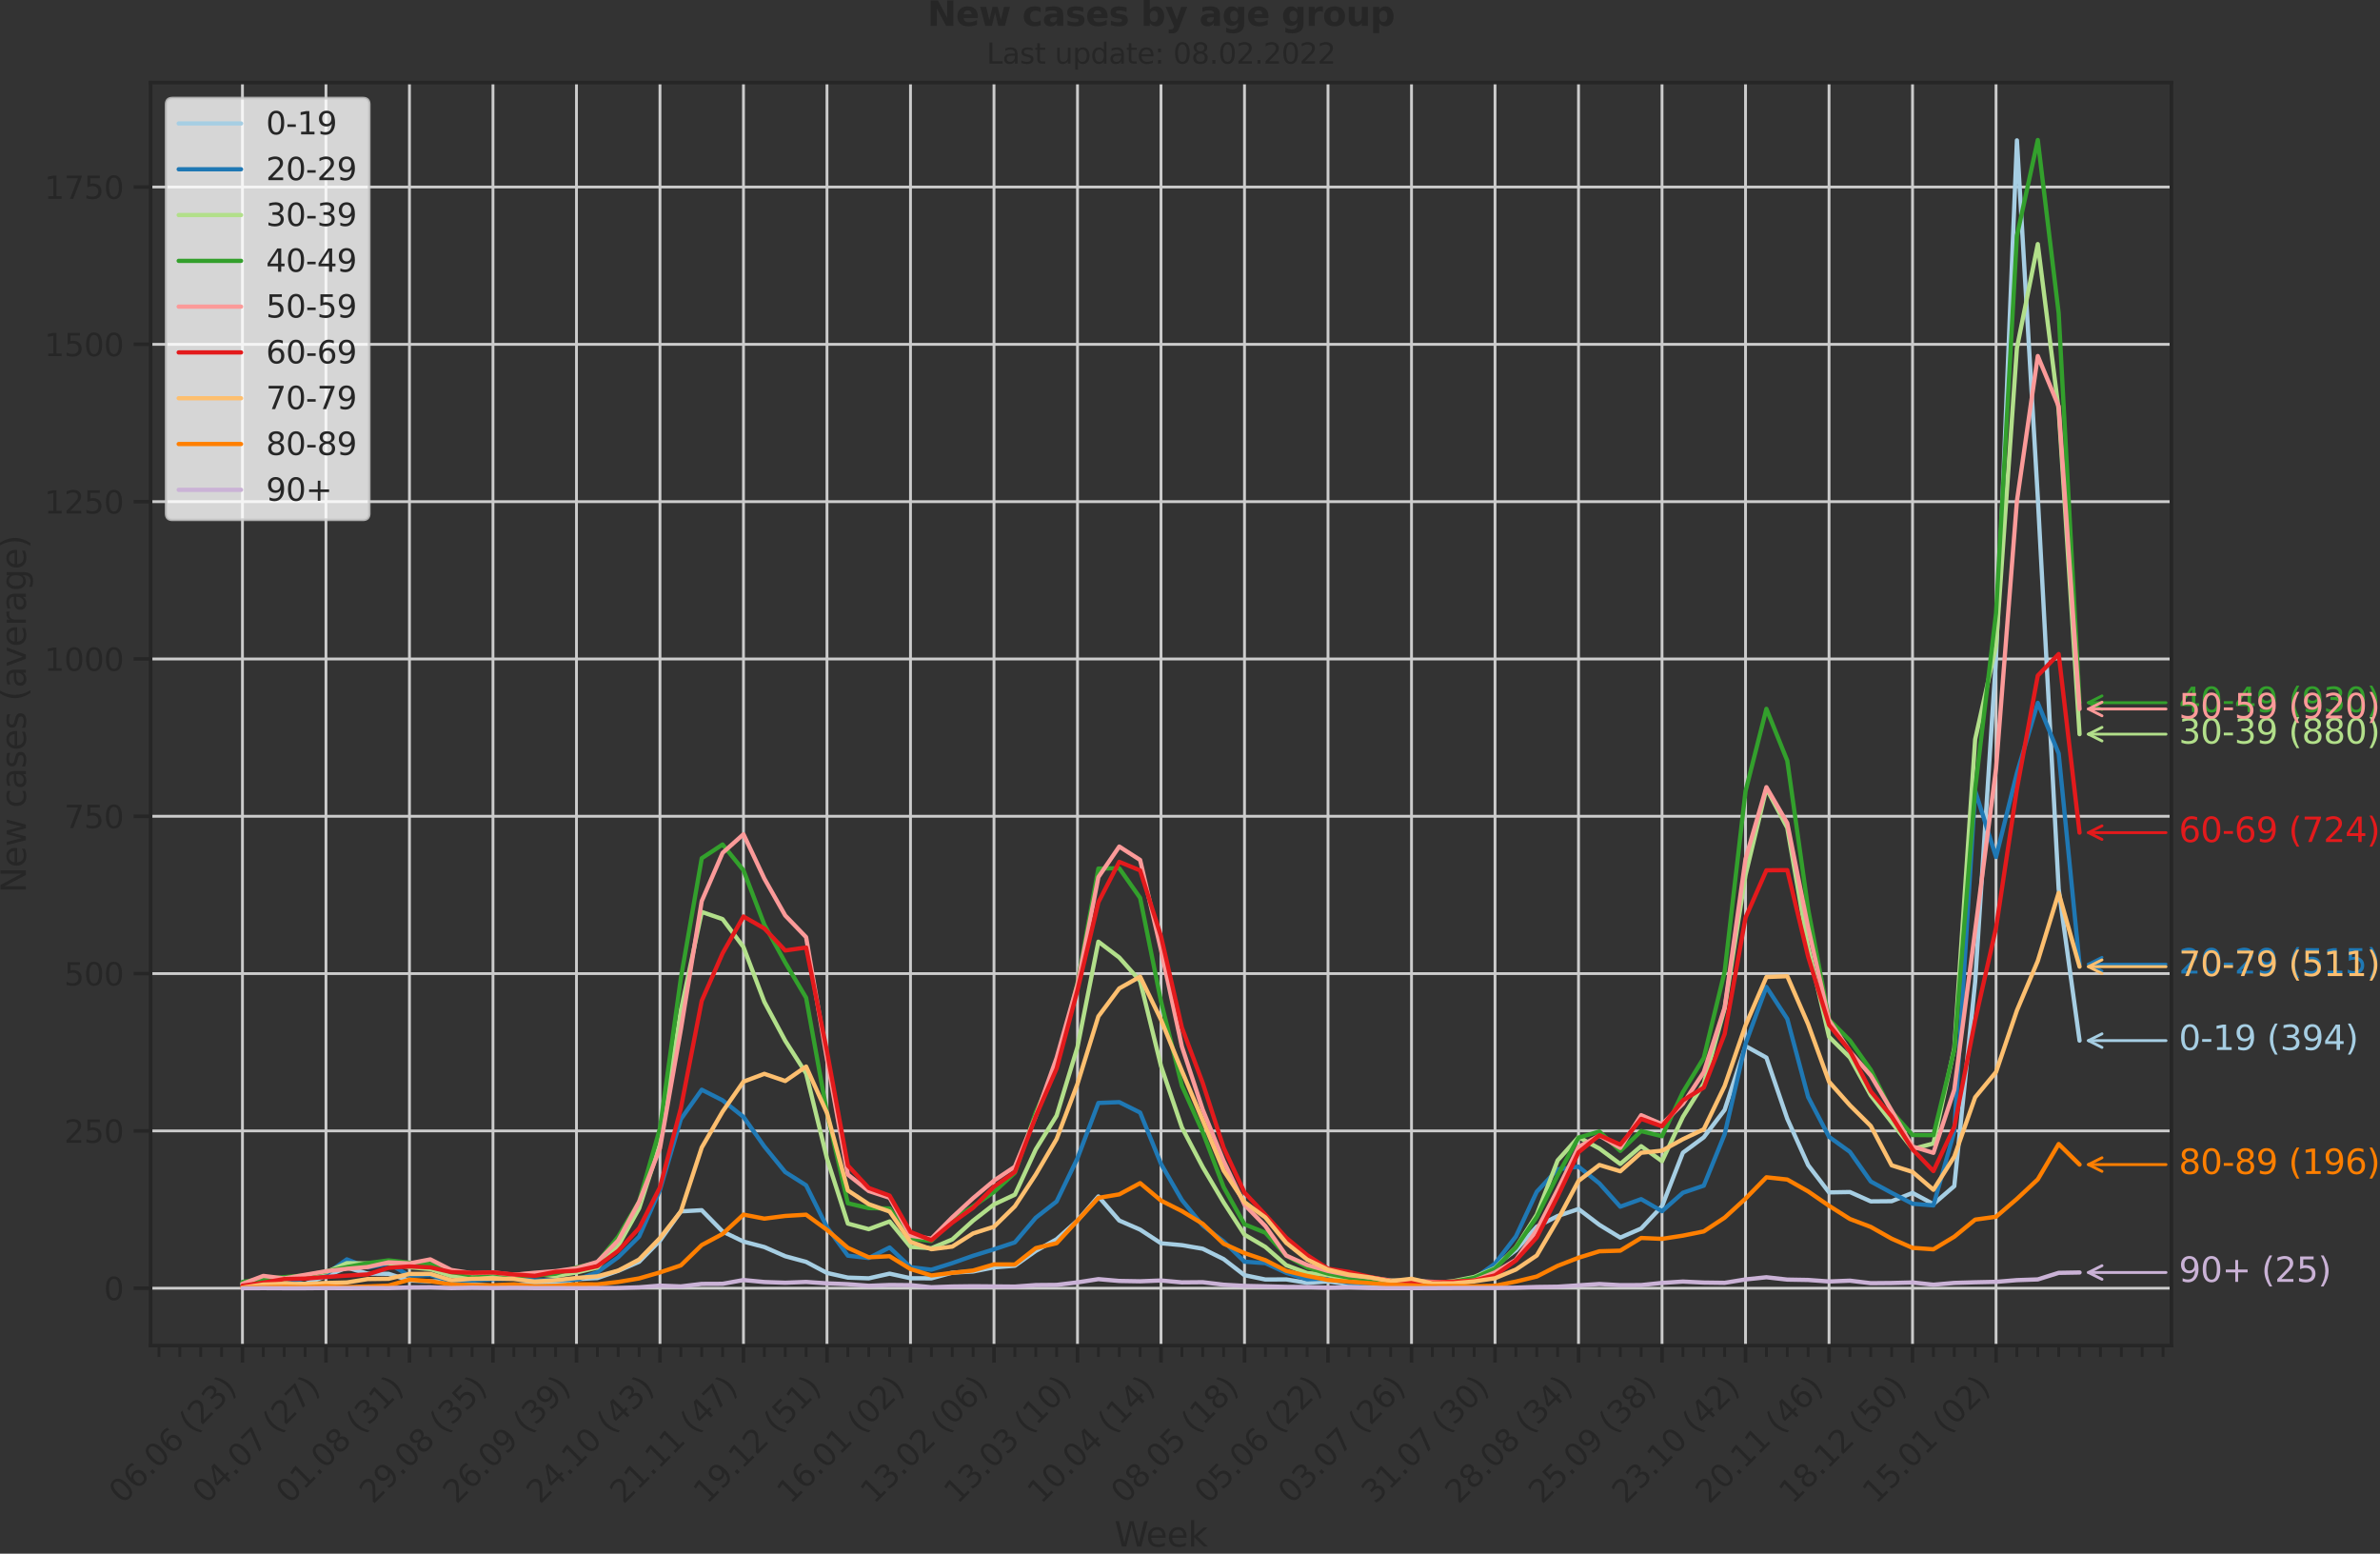 <?xml version="1.0" encoding="utf-8" standalone="no"?>
<!DOCTYPE svg PUBLIC "-//W3C//DTD SVG 1.1//EN"
  "http://www.w3.org/Graphics/SVG/1.1/DTD/svg11.dtd">
<svg xmlns:xlink="http://www.w3.org/1999/xlink" width="839.282pt" height="547.767pt" viewBox="0 0 839.282 547.767" xmlns="http://www.w3.org/2000/svg" version="1.1">
 <rect x="0" y="0" width="839.282" height="547.767" fill="#333333" stroke="none"/>
 <defs>
  <style type="text/css">*{stroke-linejoin: round; stroke-linecap: butt}</style>
 </defs>
 <g id="figure_1">
  <g id="patch_1">
   <path d="M 0 547.767 
L 839.282 547.767 
L 839.282 0 
L 0 0 
L 0 547.767 
z
" style="fill: none"/>
  </g>
  <g id="axes_1">
   <g id="patch_2">
    <path d="M 53.109 474.419 
L 765.722 474.419 
L 765.722 29.118 
L 53.109 29.118 
L 53.109 474.419 
z
" style="fill: none"/>
   </g>
   <g id="matplotlib.axis_1">
    <g id="xtick_1">
     <g id="line2d_1">
      <path d="M 85.5 474.419 
L 85.5 29.118 
" clip-path="url(#pe91b81c186)" style="fill: none; stroke: #cccccc; stroke-linecap: round"/>
     </g>
     <g id="line2d_2">
      <defs>
       <path id="m7ed0e7da65" d="M 0 0 
L 0 6 
" style="stroke: #262626; stroke-width: 1.25"/>
      </defs>
      <g>
       <use xlink:href="#m7ed0e7da65" x="85.5" y="474.419" style="fill: #262626; stroke: #262626; stroke-width: 1.25"/>
      </g>
     </g>
     <g id="text_1">
      <!-- 06.06 (23) -->
      <g style="fill: #262626" transform="translate(43.176 530.536)rotate(-45)scale(0.11 -0.11)">
       <defs>
        <path id="DejaVuSans-30" d="M 2034 4250 
Q 1547 4250 1301 3770 
Q 1056 3291 1056 2328 
Q 1056 1369 1301 889 
Q 1547 409 2034 409 
Q 2525 409 2770 889 
Q 3016 1369 3016 2328 
Q 3016 3291 2770 3770 
Q 2525 4250 2034 4250 
z
M 2034 4750 
Q 2819 4750 3233 4129 
Q 3647 3509 3647 2328 
Q 3647 1150 3233 529 
Q 2819 -91 2034 -91 
Q 1250 -91 836 529 
Q 422 1150 422 2328 
Q 422 3509 836 4129 
Q 1250 4750 2034 4750 
z
" transform="scale(0.016)"/>
        <path id="DejaVuSans-36" d="M 2113 2584 
Q 1688 2584 1439 2293 
Q 1191 2003 1191 1497 
Q 1191 994 1439 701 
Q 1688 409 2113 409 
Q 2538 409 2786 701 
Q 3034 994 3034 1497 
Q 3034 2003 2786 2293 
Q 2538 2584 2113 2584 
z
M 3366 4563 
L 3366 3988 
Q 3128 4100 2886 4159 
Q 2644 4219 2406 4219 
Q 1781 4219 1451 3797 
Q 1122 3375 1075 2522 
Q 1259 2794 1537 2939 
Q 1816 3084 2150 3084 
Q 2853 3084 3261 2657 
Q 3669 2231 3669 1497 
Q 3669 778 3244 343 
Q 2819 -91 2113 -91 
Q 1303 -91 875 529 
Q 447 1150 447 2328 
Q 447 3434 972 4092 
Q 1497 4750 2381 4750 
Q 2619 4750 2861 4703 
Q 3103 4656 3366 4563 
z
" transform="scale(0.016)"/>
        <path id="DejaVuSans-2e" d="M 684 794 
L 1344 794 
L 1344 0 
L 684 0 
L 684 794 
z
" transform="scale(0.016)"/>
        <path id="DejaVuSans-20" transform="scale(0.016)"/>
        <path id="DejaVuSans-28" d="M 1984 4856 
Q 1566 4138 1362 3434 
Q 1159 2731 1159 2009 
Q 1159 1288 1364 580 
Q 1569 -128 1984 -844 
L 1484 -844 
Q 1016 -109 783 600 
Q 550 1309 550 2009 
Q 550 2706 781 3412 
Q 1013 4119 1484 4856 
L 1984 4856 
z
" transform="scale(0.016)"/>
        <path id="DejaVuSans-32" d="M 1228 531 
L 3431 531 
L 3431 0 
L 469 0 
L 469 531 
Q 828 903 1448 1529 
Q 2069 2156 2228 2338 
Q 2531 2678 2651 2914 
Q 2772 3150 2772 3378 
Q 2772 3750 2511 3984 
Q 2250 4219 1831 4219 
Q 1534 4219 1204 4116 
Q 875 4013 500 3803 
L 500 4441 
Q 881 4594 1212 4672 
Q 1544 4750 1819 4750 
Q 2544 4750 2975 4387 
Q 3406 4025 3406 3419 
Q 3406 3131 3298 2873 
Q 3191 2616 2906 2266 
Q 2828 2175 2409 1742 
Q 1991 1309 1228 531 
z
" transform="scale(0.016)"/>
        <path id="DejaVuSans-33" d="M 2597 2516 
Q 3050 2419 3304 2112 
Q 3559 1806 3559 1356 
Q 3559 666 3084 287 
Q 2609 -91 1734 -91 
Q 1441 -91 1130 -33 
Q 819 25 488 141 
L 488 750 
Q 750 597 1062 519 
Q 1375 441 1716 441 
Q 2309 441 2620 675 
Q 2931 909 2931 1356 
Q 2931 1769 2642 2001 
Q 2353 2234 1838 2234 
L 1294 2234 
L 1294 2753 
L 1863 2753 
Q 2328 2753 2575 2939 
Q 2822 3125 2822 3475 
Q 2822 3834 2567 4026 
Q 2313 4219 1838 4219 
Q 1578 4219 1281 4162 
Q 984 4106 628 3988 
L 628 4550 
Q 988 4650 1302 4700 
Q 1616 4750 1894 4750 
Q 2613 4750 3031 4423 
Q 3450 4097 3450 3541 
Q 3450 3153 3228 2886 
Q 3006 2619 2597 2516 
z
" transform="scale(0.016)"/>
        <path id="DejaVuSans-29" d="M 513 4856 
L 1013 4856 
Q 1481 4119 1714 3412 
Q 1947 2706 1947 2009 
Q 1947 1309 1714 600 
Q 1481 -109 1013 -844 
L 513 -844 
Q 928 -128 1133 580 
Q 1338 1288 1338 2009 
Q 1338 2731 1133 3434 
Q 928 4138 513 4856 
z
" transform="scale(0.016)"/>
       </defs>
       <use xlink:href="#DejaVuSans-30"/>
       <use xlink:href="#DejaVuSans-36" x="63.623"/>
       <use xlink:href="#DejaVuSans-2e" x="127.246"/>
       <use xlink:href="#DejaVuSans-30" x="159.033"/>
       <use xlink:href="#DejaVuSans-36" x="222.656"/>
       <use xlink:href="#DejaVuSans-20" x="286.279"/>
       <use xlink:href="#DejaVuSans-28" x="318.066"/>
       <use xlink:href="#DejaVuSans-32" x="357.08"/>
       <use xlink:href="#DejaVuSans-33" x="420.703"/>
       <use xlink:href="#DejaVuSans-29" x="484.326"/>
      </g>
     </g>
    </g>
    <g id="xtick_2">
     <g id="line2d_3">
      <path d="M 114.947 474.419 
L 114.947 29.118 
" clip-path="url(#pe91b81c186)" style="fill: none; stroke: #cccccc; stroke-linecap: round"/>
     </g>
     <g id="line2d_4">
      <g>
       <use xlink:href="#m7ed0e7da65" x="114.947" y="474.419" style="fill: #262626; stroke: #262626; stroke-width: 1.25"/>
      </g>
     </g>
     <g id="text_2">
      <!-- 04.07 (27) -->
      <g style="fill: #262626" transform="translate(72.623 530.536)rotate(-45)scale(0.11 -0.11)">
       <defs>
        <path id="DejaVuSans-34" d="M 2419 4116 
L 825 1625 
L 2419 1625 
L 2419 4116 
z
M 2253 4666 
L 3047 4666 
L 3047 1625 
L 3713 1625 
L 3713 1100 
L 3047 1100 
L 3047 0 
L 2419 0 
L 2419 1100 
L 313 1100 
L 313 1709 
L 2253 4666 
z
" transform="scale(0.016)"/>
        <path id="DejaVuSans-37" d="M 525 4666 
L 3525 4666 
L 3525 4397 
L 1831 0 
L 1172 0 
L 2766 4134 
L 525 4134 
L 525 4666 
z
" transform="scale(0.016)"/>
       </defs>
       <use xlink:href="#DejaVuSans-30"/>
       <use xlink:href="#DejaVuSans-34" x="63.623"/>
       <use xlink:href="#DejaVuSans-2e" x="127.246"/>
       <use xlink:href="#DejaVuSans-30" x="159.033"/>
       <use xlink:href="#DejaVuSans-37" x="222.656"/>
       <use xlink:href="#DejaVuSans-20" x="286.279"/>
       <use xlink:href="#DejaVuSans-28" x="318.066"/>
       <use xlink:href="#DejaVuSans-32" x="357.08"/>
       <use xlink:href="#DejaVuSans-37" x="420.703"/>
       <use xlink:href="#DejaVuSans-29" x="484.326"/>
      </g>
     </g>
    </g>
    <g id="xtick_3">
     <g id="line2d_5">
      <path d="M 144.394 474.419 
L 144.394 29.118 
" clip-path="url(#pe91b81c186)" style="fill: none; stroke: #cccccc; stroke-linecap: round"/>
     </g>
     <g id="line2d_6">
      <g>
       <use xlink:href="#m7ed0e7da65" x="144.394" y="474.419" style="fill: #262626; stroke: #262626; stroke-width: 1.25"/>
      </g>
     </g>
     <g id="text_3">
      <!-- 01.08 (31) -->
      <g style="fill: #262626" transform="translate(102.07 530.536)rotate(-45)scale(0.11 -0.11)">
       <defs>
        <path id="DejaVuSans-31" d="M 794 531 
L 1825 531 
L 1825 4091 
L 703 3866 
L 703 4441 
L 1819 4666 
L 2450 4666 
L 2450 531 
L 3481 531 
L 3481 0 
L 794 0 
L 794 531 
z
" transform="scale(0.016)"/>
        <path id="DejaVuSans-38" d="M 2034 2216 
Q 1584 2216 1326 1975 
Q 1069 1734 1069 1313 
Q 1069 891 1326 650 
Q 1584 409 2034 409 
Q 2484 409 2743 651 
Q 3003 894 3003 1313 
Q 3003 1734 2745 1975 
Q 2488 2216 2034 2216 
z
M 1403 2484 
Q 997 2584 770 2862 
Q 544 3141 544 3541 
Q 544 4100 942 4425 
Q 1341 4750 2034 4750 
Q 2731 4750 3128 4425 
Q 3525 4100 3525 3541 
Q 3525 3141 3298 2862 
Q 3072 2584 2669 2484 
Q 3125 2378 3379 2068 
Q 3634 1759 3634 1313 
Q 3634 634 3220 271 
Q 2806 -91 2034 -91 
Q 1263 -91 848 271 
Q 434 634 434 1313 
Q 434 1759 690 2068 
Q 947 2378 1403 2484 
z
M 1172 3481 
Q 1172 3119 1398 2916 
Q 1625 2713 2034 2713 
Q 2441 2713 2670 2916 
Q 2900 3119 2900 3481 
Q 2900 3844 2670 4047 
Q 2441 4250 2034 4250 
Q 1625 4250 1398 4047 
Q 1172 3844 1172 3481 
z
" transform="scale(0.016)"/>
       </defs>
       <use xlink:href="#DejaVuSans-30"/>
       <use xlink:href="#DejaVuSans-31" x="63.623"/>
       <use xlink:href="#DejaVuSans-2e" x="127.246"/>
       <use xlink:href="#DejaVuSans-30" x="159.033"/>
       <use xlink:href="#DejaVuSans-38" x="222.656"/>
       <use xlink:href="#DejaVuSans-20" x="286.279"/>
       <use xlink:href="#DejaVuSans-28" x="318.066"/>
       <use xlink:href="#DejaVuSans-33" x="357.08"/>
       <use xlink:href="#DejaVuSans-31" x="420.703"/>
       <use xlink:href="#DejaVuSans-29" x="484.326"/>
      </g>
     </g>
    </g>
    <g id="xtick_4">
     <g id="line2d_7">
      <path d="M 173.841 474.419 
L 173.841 29.118 
" clip-path="url(#pe91b81c186)" style="fill: none; stroke: #cccccc; stroke-linecap: round"/>
     </g>
     <g id="line2d_8">
      <g>
       <use xlink:href="#m7ed0e7da65" x="173.841" y="474.419" style="fill: #262626; stroke: #262626; stroke-width: 1.25"/>
      </g>
     </g>
     <g id="text_4">
      <!-- 29.08 (35) -->
      <g style="fill: #262626" transform="translate(131.517 530.536)rotate(-45)scale(0.11 -0.11)">
       <defs>
        <path id="DejaVuSans-39" d="M 703 97 
L 703 672 
Q 941 559 1184 500 
Q 1428 441 1663 441 
Q 2288 441 2617 861 
Q 2947 1281 2994 2138 
Q 2813 1869 2534 1725 
Q 2256 1581 1919 1581 
Q 1219 1581 811 2004 
Q 403 2428 403 3163 
Q 403 3881 828 4315 
Q 1253 4750 1959 4750 
Q 2769 4750 3195 4129 
Q 3622 3509 3622 2328 
Q 3622 1225 3098 567 
Q 2575 -91 1691 -91 
Q 1453 -91 1209 -44 
Q 966 3 703 97 
z
M 1959 2075 
Q 2384 2075 2632 2365 
Q 2881 2656 2881 3163 
Q 2881 3666 2632 3958 
Q 2384 4250 1959 4250 
Q 1534 4250 1286 3958 
Q 1038 3666 1038 3163 
Q 1038 2656 1286 2365 
Q 1534 2075 1959 2075 
z
" transform="scale(0.016)"/>
        <path id="DejaVuSans-35" d="M 691 4666 
L 3169 4666 
L 3169 4134 
L 1269 4134 
L 1269 2991 
Q 1406 3038 1543 3061 
Q 1681 3084 1819 3084 
Q 2600 3084 3056 2656 
Q 3513 2228 3513 1497 
Q 3513 744 3044 326 
Q 2575 -91 1722 -91 
Q 1428 -91 1123 -41 
Q 819 9 494 109 
L 494 744 
Q 775 591 1075 516 
Q 1375 441 1709 441 
Q 2250 441 2565 725 
Q 2881 1009 2881 1497 
Q 2881 1984 2565 2268 
Q 2250 2553 1709 2553 
Q 1456 2553 1204 2497 
Q 953 2441 691 2322 
L 691 4666 
z
" transform="scale(0.016)"/>
       </defs>
       <use xlink:href="#DejaVuSans-32"/>
       <use xlink:href="#DejaVuSans-39" x="63.623"/>
       <use xlink:href="#DejaVuSans-2e" x="127.246"/>
       <use xlink:href="#DejaVuSans-30" x="159.033"/>
       <use xlink:href="#DejaVuSans-38" x="222.656"/>
       <use xlink:href="#DejaVuSans-20" x="286.279"/>
       <use xlink:href="#DejaVuSans-28" x="318.066"/>
       <use xlink:href="#DejaVuSans-33" x="357.08"/>
       <use xlink:href="#DejaVuSans-35" x="420.703"/>
       <use xlink:href="#DejaVuSans-29" x="484.326"/>
      </g>
     </g>
    </g>
    <g id="xtick_5">
     <g id="line2d_9">
      <path d="M 203.288 474.419 
L 203.288 29.118 
" clip-path="url(#pe91b81c186)" style="fill: none; stroke: #cccccc; stroke-linecap: round"/>
     </g>
     <g id="line2d_10">
      <g>
       <use xlink:href="#m7ed0e7da65" x="203.288" y="474.419" style="fill: #262626; stroke: #262626; stroke-width: 1.25"/>
      </g>
     </g>
     <g id="text_5">
      <!-- 26.09 (39) -->
      <g style="fill: #262626" transform="translate(160.963 530.536)rotate(-45)scale(0.11 -0.11)">
       <use xlink:href="#DejaVuSans-32"/>
       <use xlink:href="#DejaVuSans-36" x="63.623"/>
       <use xlink:href="#DejaVuSans-2e" x="127.246"/>
       <use xlink:href="#DejaVuSans-30" x="159.033"/>
       <use xlink:href="#DejaVuSans-39" x="222.656"/>
       <use xlink:href="#DejaVuSans-20" x="286.279"/>
       <use xlink:href="#DejaVuSans-28" x="318.066"/>
       <use xlink:href="#DejaVuSans-33" x="357.08"/>
       <use xlink:href="#DejaVuSans-39" x="420.703"/>
       <use xlink:href="#DejaVuSans-29" x="484.326"/>
      </g>
     </g>
    </g>
    <g id="xtick_6">
     <g id="line2d_11">
      <path d="M 232.734 474.419 
L 232.734 29.118 
" clip-path="url(#pe91b81c186)" style="fill: none; stroke: #cccccc; stroke-linecap: round"/>
     </g>
     <g id="line2d_12">
      <g>
       <use xlink:href="#m7ed0e7da65" x="232.734" y="474.419" style="fill: #262626; stroke: #262626; stroke-width: 1.25"/>
      </g>
     </g>
     <g id="text_6">
      <!-- 24.10 (43) -->
      <g style="fill: #262626" transform="translate(190.41 530.536)rotate(-45)scale(0.11 -0.11)">
       <use xlink:href="#DejaVuSans-32"/>
       <use xlink:href="#DejaVuSans-34" x="63.623"/>
       <use xlink:href="#DejaVuSans-2e" x="127.246"/>
       <use xlink:href="#DejaVuSans-31" x="159.033"/>
       <use xlink:href="#DejaVuSans-30" x="222.656"/>
       <use xlink:href="#DejaVuSans-20" x="286.279"/>
       <use xlink:href="#DejaVuSans-28" x="318.066"/>
       <use xlink:href="#DejaVuSans-34" x="357.08"/>
       <use xlink:href="#DejaVuSans-33" x="420.703"/>
       <use xlink:href="#DejaVuSans-29" x="484.326"/>
      </g>
     </g>
    </g>
    <g id="xtick_7">
     <g id="line2d_13">
      <path d="M 262.181 474.419 
L 262.181 29.118 
" clip-path="url(#pe91b81c186)" style="fill: none; stroke: #cccccc; stroke-linecap: round"/>
     </g>
     <g id="line2d_14">
      <g>
       <use xlink:href="#m7ed0e7da65" x="262.181" y="474.419" style="fill: #262626; stroke: #262626; stroke-width: 1.25"/>
      </g>
     </g>
     <g id="text_7">
      <!-- 21.11 (47) -->
      <g style="fill: #262626" transform="translate(219.857 530.536)rotate(-45)scale(0.11 -0.11)">
       <use xlink:href="#DejaVuSans-32"/>
       <use xlink:href="#DejaVuSans-31" x="63.623"/>
       <use xlink:href="#DejaVuSans-2e" x="127.246"/>
       <use xlink:href="#DejaVuSans-31" x="159.033"/>
       <use xlink:href="#DejaVuSans-31" x="222.656"/>
       <use xlink:href="#DejaVuSans-20" x="286.279"/>
       <use xlink:href="#DejaVuSans-28" x="318.066"/>
       <use xlink:href="#DejaVuSans-34" x="357.08"/>
       <use xlink:href="#DejaVuSans-37" x="420.703"/>
       <use xlink:href="#DejaVuSans-29" x="484.326"/>
      </g>
     </g>
    </g>
    <g id="xtick_8">
     <g id="line2d_15">
      <path d="M 291.628 474.419 
L 291.628 29.118 
" clip-path="url(#pe91b81c186)" style="fill: none; stroke: #cccccc; stroke-linecap: round"/>
     </g>
     <g id="line2d_16">
      <g>
       <use xlink:href="#m7ed0e7da65" x="291.628" y="474.419" style="fill: #262626; stroke: #262626; stroke-width: 1.25"/>
      </g>
     </g>
     <g id="text_8">
      <!-- 19.12 (51) -->
      <g style="fill: #262626" transform="translate(249.304 530.536)rotate(-45)scale(0.11 -0.11)">
       <use xlink:href="#DejaVuSans-31"/>
       <use xlink:href="#DejaVuSans-39" x="63.623"/>
       <use xlink:href="#DejaVuSans-2e" x="127.246"/>
       <use xlink:href="#DejaVuSans-31" x="159.033"/>
       <use xlink:href="#DejaVuSans-32" x="222.656"/>
       <use xlink:href="#DejaVuSans-20" x="286.279"/>
       <use xlink:href="#DejaVuSans-28" x="318.066"/>
       <use xlink:href="#DejaVuSans-35" x="357.08"/>
       <use xlink:href="#DejaVuSans-31" x="420.703"/>
       <use xlink:href="#DejaVuSans-29" x="484.326"/>
      </g>
     </g>
    </g>
    <g id="xtick_9">
     <g id="line2d_17">
      <path d="M 321.075 474.419 
L 321.075 29.118 
" clip-path="url(#pe91b81c186)" style="fill: none; stroke: #cccccc; stroke-linecap: round"/>
     </g>
     <g id="line2d_18">
      <g>
       <use xlink:href="#m7ed0e7da65" x="321.075" y="474.419" style="fill: #262626; stroke: #262626; stroke-width: 1.25"/>
      </g>
     </g>
     <g id="text_9">
      <!-- 16.01 (02) -->
      <g style="fill: #262626" transform="translate(278.751 530.536)rotate(-45)scale(0.11 -0.11)">
       <use xlink:href="#DejaVuSans-31"/>
       <use xlink:href="#DejaVuSans-36" x="63.623"/>
       <use xlink:href="#DejaVuSans-2e" x="127.246"/>
       <use xlink:href="#DejaVuSans-30" x="159.033"/>
       <use xlink:href="#DejaVuSans-31" x="222.656"/>
       <use xlink:href="#DejaVuSans-20" x="286.279"/>
       <use xlink:href="#DejaVuSans-28" x="318.066"/>
       <use xlink:href="#DejaVuSans-30" x="357.08"/>
       <use xlink:href="#DejaVuSans-32" x="420.703"/>
       <use xlink:href="#DejaVuSans-29" x="484.326"/>
      </g>
     </g>
    </g>
    <g id="xtick_10">
     <g id="line2d_19">
      <path d="M 350.522 474.419 
L 350.522 29.118 
" clip-path="url(#pe91b81c186)" style="fill: none; stroke: #cccccc; stroke-linecap: round"/>
     </g>
     <g id="line2d_20">
      <g>
       <use xlink:href="#m7ed0e7da65" x="350.522" y="474.419" style="fill: #262626; stroke: #262626; stroke-width: 1.25"/>
      </g>
     </g>
     <g id="text_10">
      <!-- 13.02 (06) -->
      <g style="fill: #262626" transform="translate(308.197 530.536)rotate(-45)scale(0.11 -0.11)">
       <use xlink:href="#DejaVuSans-31"/>
       <use xlink:href="#DejaVuSans-33" x="63.623"/>
       <use xlink:href="#DejaVuSans-2e" x="127.246"/>
       <use xlink:href="#DejaVuSans-30" x="159.033"/>
       <use xlink:href="#DejaVuSans-32" x="222.656"/>
       <use xlink:href="#DejaVuSans-20" x="286.279"/>
       <use xlink:href="#DejaVuSans-28" x="318.066"/>
       <use xlink:href="#DejaVuSans-30" x="357.08"/>
       <use xlink:href="#DejaVuSans-36" x="420.703"/>
       <use xlink:href="#DejaVuSans-29" x="484.326"/>
      </g>
     </g>
    </g>
    <g id="xtick_11">
     <g id="line2d_21">
      <path d="M 379.968 474.419 
L 379.968 29.118 
" clip-path="url(#pe91b81c186)" style="fill: none; stroke: #cccccc; stroke-linecap: round"/>
     </g>
     <g id="line2d_22">
      <g>
       <use xlink:href="#m7ed0e7da65" x="379.968" y="474.419" style="fill: #262626; stroke: #262626; stroke-width: 1.25"/>
      </g>
     </g>
     <g id="text_11">
      <!-- 13.03 (10) -->
      <g style="fill: #262626" transform="translate(337.644 530.536)rotate(-45)scale(0.11 -0.11)">
       <use xlink:href="#DejaVuSans-31"/>
       <use xlink:href="#DejaVuSans-33" x="63.623"/>
       <use xlink:href="#DejaVuSans-2e" x="127.246"/>
       <use xlink:href="#DejaVuSans-30" x="159.033"/>
       <use xlink:href="#DejaVuSans-33" x="222.656"/>
       <use xlink:href="#DejaVuSans-20" x="286.279"/>
       <use xlink:href="#DejaVuSans-28" x="318.066"/>
       <use xlink:href="#DejaVuSans-31" x="357.08"/>
       <use xlink:href="#DejaVuSans-30" x="420.703"/>
       <use xlink:href="#DejaVuSans-29" x="484.326"/>
      </g>
     </g>
    </g>
    <g id="xtick_12">
     <g id="line2d_23">
      <path d="M 409.415 474.419 
L 409.415 29.118 
" clip-path="url(#pe91b81c186)" style="fill: none; stroke: #cccccc; stroke-linecap: round"/>
     </g>
     <g id="line2d_24">
      <g>
       <use xlink:href="#m7ed0e7da65" x="409.415" y="474.419" style="fill: #262626; stroke: #262626; stroke-width: 1.25"/>
      </g>
     </g>
     <g id="text_12">
      <!-- 10.04 (14) -->
      <g style="fill: #262626" transform="translate(367.091 530.536)rotate(-45)scale(0.11 -0.11)">
       <use xlink:href="#DejaVuSans-31"/>
       <use xlink:href="#DejaVuSans-30" x="63.623"/>
       <use xlink:href="#DejaVuSans-2e" x="127.246"/>
       <use xlink:href="#DejaVuSans-30" x="159.033"/>
       <use xlink:href="#DejaVuSans-34" x="222.656"/>
       <use xlink:href="#DejaVuSans-20" x="286.279"/>
       <use xlink:href="#DejaVuSans-28" x="318.066"/>
       <use xlink:href="#DejaVuSans-31" x="357.08"/>
       <use xlink:href="#DejaVuSans-34" x="420.703"/>
       <use xlink:href="#DejaVuSans-29" x="484.326"/>
      </g>
     </g>
    </g>
    <g id="xtick_13">
     <g id="line2d_25">
      <path d="M 438.862 474.419 
L 438.862 29.118 
" clip-path="url(#pe91b81c186)" style="fill: none; stroke: #cccccc; stroke-linecap: round"/>
     </g>
     <g id="line2d_26">
      <g>
       <use xlink:href="#m7ed0e7da65" x="438.862" y="474.419" style="fill: #262626; stroke: #262626; stroke-width: 1.25"/>
      </g>
     </g>
     <g id="text_13">
      <!-- 08.05 (18) -->
      <g style="fill: #262626" transform="translate(396.538 530.536)rotate(-45)scale(0.11 -0.11)">
       <use xlink:href="#DejaVuSans-30"/>
       <use xlink:href="#DejaVuSans-38" x="63.623"/>
       <use xlink:href="#DejaVuSans-2e" x="127.246"/>
       <use xlink:href="#DejaVuSans-30" x="159.033"/>
       <use xlink:href="#DejaVuSans-35" x="222.656"/>
       <use xlink:href="#DejaVuSans-20" x="286.279"/>
       <use xlink:href="#DejaVuSans-28" x="318.066"/>
       <use xlink:href="#DejaVuSans-31" x="357.08"/>
       <use xlink:href="#DejaVuSans-38" x="420.703"/>
       <use xlink:href="#DejaVuSans-29" x="484.326"/>
      </g>
     </g>
    </g>
    <g id="xtick_14">
     <g id="line2d_27">
      <path d="M 468.309 474.419 
L 468.309 29.118 
" clip-path="url(#pe91b81c186)" style="fill: none; stroke: #cccccc; stroke-linecap: round"/>
     </g>
     <g id="line2d_28">
      <g>
       <use xlink:href="#m7ed0e7da65" x="468.309" y="474.419" style="fill: #262626; stroke: #262626; stroke-width: 1.25"/>
      </g>
     </g>
     <g id="text_14">
      <!-- 05.06 (22) -->
      <g style="fill: #262626" transform="translate(425.985 530.536)rotate(-45)scale(0.11 -0.11)">
       <use xlink:href="#DejaVuSans-30"/>
       <use xlink:href="#DejaVuSans-35" x="63.623"/>
       <use xlink:href="#DejaVuSans-2e" x="127.246"/>
       <use xlink:href="#DejaVuSans-30" x="159.033"/>
       <use xlink:href="#DejaVuSans-36" x="222.656"/>
       <use xlink:href="#DejaVuSans-20" x="286.279"/>
       <use xlink:href="#DejaVuSans-28" x="318.066"/>
       <use xlink:href="#DejaVuSans-32" x="357.08"/>
       <use xlink:href="#DejaVuSans-32" x="420.703"/>
       <use xlink:href="#DejaVuSans-29" x="484.326"/>
      </g>
     </g>
    </g>
    <g id="xtick_15">
     <g id="line2d_29">
      <path d="M 497.756 474.419 
L 497.756 29.118 
" clip-path="url(#pe91b81c186)" style="fill: none; stroke: #cccccc; stroke-linecap: round"/>
     </g>
     <g id="line2d_30">
      <g>
       <use xlink:href="#m7ed0e7da65" x="497.756" y="474.419" style="fill: #262626; stroke: #262626; stroke-width: 1.25"/>
      </g>
     </g>
     <g id="text_15">
      <!-- 03.07 (26) -->
      <g style="fill: #262626" transform="translate(455.432 530.536)rotate(-45)scale(0.11 -0.11)">
       <use xlink:href="#DejaVuSans-30"/>
       <use xlink:href="#DejaVuSans-33" x="63.623"/>
       <use xlink:href="#DejaVuSans-2e" x="127.246"/>
       <use xlink:href="#DejaVuSans-30" x="159.033"/>
       <use xlink:href="#DejaVuSans-37" x="222.656"/>
       <use xlink:href="#DejaVuSans-20" x="286.279"/>
       <use xlink:href="#DejaVuSans-28" x="318.066"/>
       <use xlink:href="#DejaVuSans-32" x="357.08"/>
       <use xlink:href="#DejaVuSans-36" x="420.703"/>
       <use xlink:href="#DejaVuSans-29" x="484.326"/>
      </g>
     </g>
    </g>
    <g id="xtick_16">
     <g id="line2d_31">
      <path d="M 527.203 474.419 
L 527.203 29.118 
" clip-path="url(#pe91b81c186)" style="fill: none; stroke: #cccccc; stroke-linecap: round"/>
     </g>
     <g id="line2d_32">
      <g>
       <use xlink:href="#m7ed0e7da65" x="527.203" y="474.419" style="fill: #262626; stroke: #262626; stroke-width: 1.25"/>
      </g>
     </g>
     <g id="text_16">
      <!-- 31.07 (30) -->
      <g style="fill: #262626" transform="translate(484.878 530.536)rotate(-45)scale(0.11 -0.11)">
       <use xlink:href="#DejaVuSans-33"/>
       <use xlink:href="#DejaVuSans-31" x="63.623"/>
       <use xlink:href="#DejaVuSans-2e" x="127.246"/>
       <use xlink:href="#DejaVuSans-30" x="159.033"/>
       <use xlink:href="#DejaVuSans-37" x="222.656"/>
       <use xlink:href="#DejaVuSans-20" x="286.279"/>
       <use xlink:href="#DejaVuSans-28" x="318.066"/>
       <use xlink:href="#DejaVuSans-33" x="357.08"/>
       <use xlink:href="#DejaVuSans-30" x="420.703"/>
       <use xlink:href="#DejaVuSans-29" x="484.326"/>
      </g>
     </g>
    </g>
    <g id="xtick_17">
     <g id="line2d_33">
      <path d="M 556.649 474.419 
L 556.649 29.118 
" clip-path="url(#pe91b81c186)" style="fill: none; stroke: #cccccc; stroke-linecap: round"/>
     </g>
     <g id="line2d_34">
      <g>
       <use xlink:href="#m7ed0e7da65" x="556.649" y="474.419" style="fill: #262626; stroke: #262626; stroke-width: 1.25"/>
      </g>
     </g>
     <g id="text_17">
      <!-- 28.08 (34) -->
      <g style="fill: #262626" transform="translate(514.325 530.536)rotate(-45)scale(0.11 -0.11)">
       <use xlink:href="#DejaVuSans-32"/>
       <use xlink:href="#DejaVuSans-38" x="63.623"/>
       <use xlink:href="#DejaVuSans-2e" x="127.246"/>
       <use xlink:href="#DejaVuSans-30" x="159.033"/>
       <use xlink:href="#DejaVuSans-38" x="222.656"/>
       <use xlink:href="#DejaVuSans-20" x="286.279"/>
       <use xlink:href="#DejaVuSans-28" x="318.066"/>
       <use xlink:href="#DejaVuSans-33" x="357.08"/>
       <use xlink:href="#DejaVuSans-34" x="420.703"/>
       <use xlink:href="#DejaVuSans-29" x="484.326"/>
      </g>
     </g>
    </g>
    <g id="xtick_18">
     <g id="line2d_35">
      <path d="M 586.096 474.419 
L 586.096 29.118 
" clip-path="url(#pe91b81c186)" style="fill: none; stroke: #cccccc; stroke-linecap: round"/>
     </g>
     <g id="line2d_36">
      <g>
       <use xlink:href="#m7ed0e7da65" x="586.096" y="474.419" style="fill: #262626; stroke: #262626; stroke-width: 1.25"/>
      </g>
     </g>
     <g id="text_18">
      <!-- 25.09 (38) -->
      <g style="fill: #262626" transform="translate(543.772 530.536)rotate(-45)scale(0.11 -0.11)">
       <use xlink:href="#DejaVuSans-32"/>
       <use xlink:href="#DejaVuSans-35" x="63.623"/>
       <use xlink:href="#DejaVuSans-2e" x="127.246"/>
       <use xlink:href="#DejaVuSans-30" x="159.033"/>
       <use xlink:href="#DejaVuSans-39" x="222.656"/>
       <use xlink:href="#DejaVuSans-20" x="286.279"/>
       <use xlink:href="#DejaVuSans-28" x="318.066"/>
       <use xlink:href="#DejaVuSans-33" x="357.08"/>
       <use xlink:href="#DejaVuSans-38" x="420.703"/>
       <use xlink:href="#DejaVuSans-29" x="484.326"/>
      </g>
     </g>
    </g>
    <g id="xtick_19">
     <g id="line2d_37">
      <path d="M 615.543 474.419 
L 615.543 29.118 
" clip-path="url(#pe91b81c186)" style="fill: none; stroke: #cccccc; stroke-linecap: round"/>
     </g>
     <g id="line2d_38">
      <g>
       <use xlink:href="#m7ed0e7da65" x="615.543" y="474.419" style="fill: #262626; stroke: #262626; stroke-width: 1.25"/>
      </g>
     </g>
     <g id="text_19">
      <!-- 23.10 (42) -->
      <g style="fill: #262626" transform="translate(573.219 530.536)rotate(-45)scale(0.11 -0.11)">
       <use xlink:href="#DejaVuSans-32"/>
       <use xlink:href="#DejaVuSans-33" x="63.623"/>
       <use xlink:href="#DejaVuSans-2e" x="127.246"/>
       <use xlink:href="#DejaVuSans-31" x="159.033"/>
       <use xlink:href="#DejaVuSans-30" x="222.656"/>
       <use xlink:href="#DejaVuSans-20" x="286.279"/>
       <use xlink:href="#DejaVuSans-28" x="318.066"/>
       <use xlink:href="#DejaVuSans-34" x="357.08"/>
       <use xlink:href="#DejaVuSans-32" x="420.703"/>
       <use xlink:href="#DejaVuSans-29" x="484.326"/>
      </g>
     </g>
    </g>
    <g id="xtick_20">
     <g id="line2d_39">
      <path d="M 644.99 474.419 
L 644.99 29.118 
" clip-path="url(#pe91b81c186)" style="fill: none; stroke: #cccccc; stroke-linecap: round"/>
     </g>
     <g id="line2d_40">
      <g>
       <use xlink:href="#m7ed0e7da65" x="644.99" y="474.419" style="fill: #262626; stroke: #262626; stroke-width: 1.25"/>
      </g>
     </g>
     <g id="text_20">
      <!-- 20.11 (46) -->
      <g style="fill: #262626" transform="translate(602.666 530.536)rotate(-45)scale(0.11 -0.11)">
       <use xlink:href="#DejaVuSans-32"/>
       <use xlink:href="#DejaVuSans-30" x="63.623"/>
       <use xlink:href="#DejaVuSans-2e" x="127.246"/>
       <use xlink:href="#DejaVuSans-31" x="159.033"/>
       <use xlink:href="#DejaVuSans-31" x="222.656"/>
       <use xlink:href="#DejaVuSans-20" x="286.279"/>
       <use xlink:href="#DejaVuSans-28" x="318.066"/>
       <use xlink:href="#DejaVuSans-34" x="357.08"/>
       <use xlink:href="#DejaVuSans-36" x="420.703"/>
       <use xlink:href="#DejaVuSans-29" x="484.326"/>
      </g>
     </g>
    </g>
    <g id="xtick_21">
     <g id="line2d_41">
      <path d="M 674.437 474.419 
L 674.437 29.118 
" clip-path="url(#pe91b81c186)" style="fill: none; stroke: #cccccc; stroke-linecap: round"/>
     </g>
     <g id="line2d_42">
      <g>
       <use xlink:href="#m7ed0e7da65" x="674.437" y="474.419" style="fill: #262626; stroke: #262626; stroke-width: 1.25"/>
      </g>
     </g>
     <g id="text_21">
      <!-- 18.12 (50) -->
      <g style="fill: #262626" transform="translate(632.112 530.536)rotate(-45)scale(0.11 -0.11)">
       <use xlink:href="#DejaVuSans-31"/>
       <use xlink:href="#DejaVuSans-38" x="63.623"/>
       <use xlink:href="#DejaVuSans-2e" x="127.246"/>
       <use xlink:href="#DejaVuSans-31" x="159.033"/>
       <use xlink:href="#DejaVuSans-32" x="222.656"/>
       <use xlink:href="#DejaVuSans-20" x="286.279"/>
       <use xlink:href="#DejaVuSans-28" x="318.066"/>
       <use xlink:href="#DejaVuSans-35" x="357.08"/>
       <use xlink:href="#DejaVuSans-30" x="420.703"/>
       <use xlink:href="#DejaVuSans-29" x="484.326"/>
      </g>
     </g>
    </g>
    <g id="xtick_22">
     <g id="line2d_43">
      <path d="M 703.883 474.419 
L 703.883 29.118 
" clip-path="url(#pe91b81c186)" style="fill: none; stroke: #cccccc; stroke-linecap: round"/>
     </g>
     <g id="line2d_44">
      <g>
       <use xlink:href="#m7ed0e7da65" x="703.883" y="474.419" style="fill: #262626; stroke: #262626; stroke-width: 1.25"/>
      </g>
     </g>
     <g id="text_22">
      <!-- 15.01 (02) -->
      <g style="fill: #262626" transform="translate(661.559 530.536)rotate(-45)scale(0.11 -0.11)">
       <use xlink:href="#DejaVuSans-31"/>
       <use xlink:href="#DejaVuSans-35" x="63.623"/>
       <use xlink:href="#DejaVuSans-2e" x="127.246"/>
       <use xlink:href="#DejaVuSans-30" x="159.033"/>
       <use xlink:href="#DejaVuSans-31" x="222.656"/>
       <use xlink:href="#DejaVuSans-20" x="286.279"/>
       <use xlink:href="#DejaVuSans-28" x="318.066"/>
       <use xlink:href="#DejaVuSans-30" x="357.08"/>
       <use xlink:href="#DejaVuSans-32" x="420.703"/>
       <use xlink:href="#DejaVuSans-29" x="484.326"/>
      </g>
     </g>
    </g>
    <g id="xtick_23">
     <g id="line2d_45">
      <defs>
       <path id="m67a0ed1493" d="M 0 0 
L 0 4 
" style="stroke: #262626"/>
      </defs>
      <g>
       <use xlink:href="#m67a0ed1493" x="56.053" y="474.419" style="fill: #262626; stroke: #262626"/>
      </g>
     </g>
    </g>
    <g id="xtick_24">
     <g id="line2d_46">
      <g>
       <use xlink:href="#m67a0ed1493" x="63.415" y="474.419" style="fill: #262626; stroke: #262626"/>
      </g>
     </g>
    </g>
    <g id="xtick_25">
     <g id="line2d_47">
      <g>
       <use xlink:href="#m67a0ed1493" x="70.777" y="474.419" style="fill: #262626; stroke: #262626"/>
      </g>
     </g>
    </g>
    <g id="xtick_26">
     <g id="line2d_48">
      <g>
       <use xlink:href="#m67a0ed1493" x="78.139" y="474.419" style="fill: #262626; stroke: #262626"/>
      </g>
     </g>
    </g>
    <g id="xtick_27">
     <g id="line2d_49">
      <g>
       <use xlink:href="#m67a0ed1493" x="92.862" y="474.419" style="fill: #262626; stroke: #262626"/>
      </g>
     </g>
    </g>
    <g id="xtick_28">
     <g id="line2d_50">
      <g>
       <use xlink:href="#m67a0ed1493" x="100.224" y="474.419" style="fill: #262626; stroke: #262626"/>
      </g>
     </g>
    </g>
    <g id="xtick_29">
     <g id="line2d_51">
      <g>
       <use xlink:href="#m67a0ed1493" x="107.585" y="474.419" style="fill: #262626; stroke: #262626"/>
      </g>
     </g>
    </g>
    <g id="xtick_30">
     <g id="line2d_52">
      <g>
       <use xlink:href="#m67a0ed1493" x="122.309" y="474.419" style="fill: #262626; stroke: #262626"/>
      </g>
     </g>
    </g>
    <g id="xtick_31">
     <g id="line2d_53">
      <g>
       <use xlink:href="#m67a0ed1493" x="129.67" y="474.419" style="fill: #262626; stroke: #262626"/>
      </g>
     </g>
    </g>
    <g id="xtick_32">
     <g id="line2d_54">
      <g>
       <use xlink:href="#m67a0ed1493" x="137.032" y="474.419" style="fill: #262626; stroke: #262626"/>
      </g>
     </g>
    </g>
    <g id="xtick_33">
     <g id="line2d_55">
      <g>
       <use xlink:href="#m67a0ed1493" x="151.756" y="474.419" style="fill: #262626; stroke: #262626"/>
      </g>
     </g>
    </g>
    <g id="xtick_34">
     <g id="line2d_56">
      <g>
       <use xlink:href="#m67a0ed1493" x="159.117" y="474.419" style="fill: #262626; stroke: #262626"/>
      </g>
     </g>
    </g>
    <g id="xtick_35">
     <g id="line2d_57">
      <g>
       <use xlink:href="#m67a0ed1493" x="166.479" y="474.419" style="fill: #262626; stroke: #262626"/>
      </g>
     </g>
    </g>
    <g id="xtick_36">
     <g id="line2d_58">
      <g>
       <use xlink:href="#m67a0ed1493" x="181.202" y="474.419" style="fill: #262626; stroke: #262626"/>
      </g>
     </g>
    </g>
    <g id="xtick_37">
     <g id="line2d_59">
      <g>
       <use xlink:href="#m67a0ed1493" x="188.564" y="474.419" style="fill: #262626; stroke: #262626"/>
      </g>
     </g>
    </g>
    <g id="xtick_38">
     <g id="line2d_60">
      <g>
       <use xlink:href="#m67a0ed1493" x="195.926" y="474.419" style="fill: #262626; stroke: #262626"/>
      </g>
     </g>
    </g>
    <g id="xtick_39">
     <g id="line2d_61">
      <g>
       <use xlink:href="#m67a0ed1493" x="210.649" y="474.419" style="fill: #262626; stroke: #262626"/>
      </g>
     </g>
    </g>
    <g id="xtick_40">
     <g id="line2d_62">
      <g>
       <use xlink:href="#m67a0ed1493" x="218.011" y="474.419" style="fill: #262626; stroke: #262626"/>
      </g>
     </g>
    </g>
    <g id="xtick_41">
     <g id="line2d_63">
      <g>
       <use xlink:href="#m67a0ed1493" x="225.373" y="474.419" style="fill: #262626; stroke: #262626"/>
      </g>
     </g>
    </g>
    <g id="xtick_42">
     <g id="line2d_64">
      <g>
       <use xlink:href="#m67a0ed1493" x="240.096" y="474.419" style="fill: #262626; stroke: #262626"/>
      </g>
     </g>
    </g>
    <g id="xtick_43">
     <g id="line2d_65">
      <g>
       <use xlink:href="#m67a0ed1493" x="247.458" y="474.419" style="fill: #262626; stroke: #262626"/>
      </g>
     </g>
    </g>
    <g id="xtick_44">
     <g id="line2d_66">
      <g>
       <use xlink:href="#m67a0ed1493" x="254.819" y="474.419" style="fill: #262626; stroke: #262626"/>
      </g>
     </g>
    </g>
    <g id="xtick_45">
     <g id="line2d_67">
      <g>
       <use xlink:href="#m67a0ed1493" x="269.543" y="474.419" style="fill: #262626; stroke: #262626"/>
      </g>
     </g>
    </g>
    <g id="xtick_46">
     <g id="line2d_68">
      <g>
       <use xlink:href="#m67a0ed1493" x="276.905" y="474.419" style="fill: #262626; stroke: #262626"/>
      </g>
     </g>
    </g>
    <g id="xtick_47">
     <g id="line2d_69">
      <g>
       <use xlink:href="#m67a0ed1493" x="284.266" y="474.419" style="fill: #262626; stroke: #262626"/>
      </g>
     </g>
    </g>
    <g id="xtick_48">
     <g id="line2d_70">
      <g>
       <use xlink:href="#m67a0ed1493" x="298.99" y="474.419" style="fill: #262626; stroke: #262626"/>
      </g>
     </g>
    </g>
    <g id="xtick_49">
     <g id="line2d_71">
      <g>
       <use xlink:href="#m67a0ed1493" x="306.351" y="474.419" style="fill: #262626; stroke: #262626"/>
      </g>
     </g>
    </g>
    <g id="xtick_50">
     <g id="line2d_72">
      <g>
       <use xlink:href="#m67a0ed1493" x="313.713" y="474.419" style="fill: #262626; stroke: #262626"/>
      </g>
     </g>
    </g>
    <g id="xtick_51">
     <g id="line2d_73">
      <g>
       <use xlink:href="#m67a0ed1493" x="328.437" y="474.419" style="fill: #262626; stroke: #262626"/>
      </g>
     </g>
    </g>
    <g id="xtick_52">
     <g id="line2d_74">
      <g>
       <use xlink:href="#m67a0ed1493" x="335.798" y="474.419" style="fill: #262626; stroke: #262626"/>
      </g>
     </g>
    </g>
    <g id="xtick_53">
     <g id="line2d_75">
      <g>
       <use xlink:href="#m67a0ed1493" x="343.16" y="474.419" style="fill: #262626; stroke: #262626"/>
      </g>
     </g>
    </g>
    <g id="xtick_54">
     <g id="line2d_76">
      <g>
       <use xlink:href="#m67a0ed1493" x="357.883" y="474.419" style="fill: #262626; stroke: #262626"/>
      </g>
     </g>
    </g>
    <g id="xtick_55">
     <g id="line2d_77">
      <g>
       <use xlink:href="#m67a0ed1493" x="365.245" y="474.419" style="fill: #262626; stroke: #262626"/>
      </g>
     </g>
    </g>
    <g id="xtick_56">
     <g id="line2d_78">
      <g>
       <use xlink:href="#m67a0ed1493" x="372.607" y="474.419" style="fill: #262626; stroke: #262626"/>
      </g>
     </g>
    </g>
    <g id="xtick_57">
     <g id="line2d_79">
      <g>
       <use xlink:href="#m67a0ed1493" x="387.33" y="474.419" style="fill: #262626; stroke: #262626"/>
      </g>
     </g>
    </g>
    <g id="xtick_58">
     <g id="line2d_80">
      <g>
       <use xlink:href="#m67a0ed1493" x="394.692" y="474.419" style="fill: #262626; stroke: #262626"/>
      </g>
     </g>
    </g>
    <g id="xtick_59">
     <g id="line2d_81">
      <g>
       <use xlink:href="#m67a0ed1493" x="402.054" y="474.419" style="fill: #262626; stroke: #262626"/>
      </g>
     </g>
    </g>
    <g id="xtick_60">
     <g id="line2d_82">
      <g>
       <use xlink:href="#m67a0ed1493" x="416.777" y="474.419" style="fill: #262626; stroke: #262626"/>
      </g>
     </g>
    </g>
    <g id="xtick_61">
     <g id="line2d_83">
      <g>
       <use xlink:href="#m67a0ed1493" x="424.139" y="474.419" style="fill: #262626; stroke: #262626"/>
      </g>
     </g>
    </g>
    <g id="xtick_62">
     <g id="line2d_84">
      <g>
       <use xlink:href="#m67a0ed1493" x="431.5" y="474.419" style="fill: #262626; stroke: #262626"/>
      </g>
     </g>
    </g>
    <g id="xtick_63">
     <g id="line2d_85">
      <g>
       <use xlink:href="#m67a0ed1493" x="446.224" y="474.419" style="fill: #262626; stroke: #262626"/>
      </g>
     </g>
    </g>
    <g id="xtick_64">
     <g id="line2d_86">
      <g>
       <use xlink:href="#m67a0ed1493" x="453.585" y="474.419" style="fill: #262626; stroke: #262626"/>
      </g>
     </g>
    </g>
    <g id="xtick_65">
     <g id="line2d_87">
      <g>
       <use xlink:href="#m67a0ed1493" x="460.947" y="474.419" style="fill: #262626; stroke: #262626"/>
      </g>
     </g>
    </g>
    <g id="xtick_66">
     <g id="line2d_88">
      <g>
       <use xlink:href="#m67a0ed1493" x="475.671" y="474.419" style="fill: #262626; stroke: #262626"/>
      </g>
     </g>
    </g>
    <g id="xtick_67">
     <g id="line2d_89">
      <g>
       <use xlink:href="#m67a0ed1493" x="483.032" y="474.419" style="fill: #262626; stroke: #262626"/>
      </g>
     </g>
    </g>
    <g id="xtick_68">
     <g id="line2d_90">
      <g>
       <use xlink:href="#m67a0ed1493" x="490.394" y="474.419" style="fill: #262626; stroke: #262626"/>
      </g>
     </g>
    </g>
    <g id="xtick_69">
     <g id="line2d_91">
      <g>
       <use xlink:href="#m67a0ed1493" x="505.117" y="474.419" style="fill: #262626; stroke: #262626"/>
      </g>
     </g>
    </g>
    <g id="xtick_70">
     <g id="line2d_92">
      <g>
       <use xlink:href="#m67a0ed1493" x="512.479" y="474.419" style="fill: #262626; stroke: #262626"/>
      </g>
     </g>
    </g>
    <g id="xtick_71">
     <g id="line2d_93">
      <g>
       <use xlink:href="#m67a0ed1493" x="519.841" y="474.419" style="fill: #262626; stroke: #262626"/>
      </g>
     </g>
    </g>
    <g id="xtick_72">
     <g id="line2d_94">
      <g>
       <use xlink:href="#m67a0ed1493" x="534.564" y="474.419" style="fill: #262626; stroke: #262626"/>
      </g>
     </g>
    </g>
    <g id="xtick_73">
     <g id="line2d_95">
      <g>
       <use xlink:href="#m67a0ed1493" x="541.926" y="474.419" style="fill: #262626; stroke: #262626"/>
      </g>
     </g>
    </g>
    <g id="xtick_74">
     <g id="line2d_96">
      <g>
       <use xlink:href="#m67a0ed1493" x="549.288" y="474.419" style="fill: #262626; stroke: #262626"/>
      </g>
     </g>
    </g>
    <g id="xtick_75">
     <g id="line2d_97">
      <g>
       <use xlink:href="#m67a0ed1493" x="564.011" y="474.419" style="fill: #262626; stroke: #262626"/>
      </g>
     </g>
    </g>
    <g id="xtick_76">
     <g id="line2d_98">
      <g>
       <use xlink:href="#m67a0ed1493" x="571.373" y="474.419" style="fill: #262626; stroke: #262626"/>
      </g>
     </g>
    </g>
    <g id="xtick_77">
     <g id="line2d_99">
      <g>
       <use xlink:href="#m67a0ed1493" x="578.734" y="474.419" style="fill: #262626; stroke: #262626"/>
      </g>
     </g>
    </g>
    <g id="xtick_78">
     <g id="line2d_100">
      <g>
       <use xlink:href="#m67a0ed1493" x="593.458" y="474.419" style="fill: #262626; stroke: #262626"/>
      </g>
     </g>
    </g>
    <g id="xtick_79">
     <g id="line2d_101">
      <g>
       <use xlink:href="#m67a0ed1493" x="600.82" y="474.419" style="fill: #262626; stroke: #262626"/>
      </g>
     </g>
    </g>
    <g id="xtick_80">
     <g id="line2d_102">
      <g>
       <use xlink:href="#m67a0ed1493" x="608.181" y="474.419" style="fill: #262626; stroke: #262626"/>
      </g>
     </g>
    </g>
    <g id="xtick_81">
     <g id="line2d_103">
      <g>
       <use xlink:href="#m67a0ed1493" x="622.905" y="474.419" style="fill: #262626; stroke: #262626"/>
      </g>
     </g>
    </g>
    <g id="xtick_82">
     <g id="line2d_104">
      <g>
       <use xlink:href="#m67a0ed1493" x="630.266" y="474.419" style="fill: #262626; stroke: #262626"/>
      </g>
     </g>
    </g>
    <g id="xtick_83">
     <g id="line2d_105">
      <g>
       <use xlink:href="#m67a0ed1493" x="637.628" y="474.419" style="fill: #262626; stroke: #262626"/>
      </g>
     </g>
    </g>
    <g id="xtick_84">
     <g id="line2d_106">
      <g>
       <use xlink:href="#m67a0ed1493" x="652.352" y="474.419" style="fill: #262626; stroke: #262626"/>
      </g>
     </g>
    </g>
    <g id="xtick_85">
     <g id="line2d_107">
      <g>
       <use xlink:href="#m67a0ed1493" x="659.713" y="474.419" style="fill: #262626; stroke: #262626"/>
      </g>
     </g>
    </g>
    <g id="xtick_86">
     <g id="line2d_108">
      <g>
       <use xlink:href="#m67a0ed1493" x="667.075" y="474.419" style="fill: #262626; stroke: #262626"/>
      </g>
     </g>
    </g>
    <g id="xtick_87">
     <g id="line2d_109">
      <g>
       <use xlink:href="#m67a0ed1493" x="681.798" y="474.419" style="fill: #262626; stroke: #262626"/>
      </g>
     </g>
    </g>
    <g id="xtick_88">
     <g id="line2d_110">
      <g>
       <use xlink:href="#m67a0ed1493" x="689.16" y="474.419" style="fill: #262626; stroke: #262626"/>
      </g>
     </g>
    </g>
    <g id="xtick_89">
     <g id="line2d_111">
      <g>
       <use xlink:href="#m67a0ed1493" x="696.522" y="474.419" style="fill: #262626; stroke: #262626"/>
      </g>
     </g>
    </g>
    <g id="xtick_90">
     <g id="line2d_112">
      <g>
       <use xlink:href="#m67a0ed1493" x="711.245" y="474.419" style="fill: #262626; stroke: #262626"/>
      </g>
     </g>
    </g>
    <g id="xtick_91">
     <g id="line2d_113">
      <g>
       <use xlink:href="#m67a0ed1493" x="718.607" y="474.419" style="fill: #262626; stroke: #262626"/>
      </g>
     </g>
    </g>
    <g id="xtick_92">
     <g id="line2d_114">
      <g>
       <use xlink:href="#m67a0ed1493" x="725.969" y="474.419" style="fill: #262626; stroke: #262626"/>
      </g>
     </g>
    </g>
    <g id="xtick_93">
     <g id="line2d_115">
      <g>
       <use xlink:href="#m67a0ed1493" x="733.33" y="474.419" style="fill: #262626; stroke: #262626"/>
      </g>
     </g>
    </g>
    <g id="xtick_94">
     <g id="line2d_116">
      <g>
       <use xlink:href="#m67a0ed1493" x="740.692" y="474.419" style="fill: #262626; stroke: #262626"/>
      </g>
     </g>
    </g>
    <g id="xtick_95">
     <g id="line2d_117">
      <g>
       <use xlink:href="#m67a0ed1493" x="748.054" y="474.419" style="fill: #262626; stroke: #262626"/>
      </g>
     </g>
    </g>
    <g id="xtick_96">
     <g id="line2d_118">
      <g>
       <use xlink:href="#m67a0ed1493" x="755.415" y="474.419" style="fill: #262626; stroke: #262626"/>
      </g>
     </g>
    </g>
    <g id="xtick_97">
     <g id="line2d_119">
      <g>
       <use xlink:href="#m67a0ed1493" x="762.777" y="474.419" style="fill: #262626; stroke: #262626"/>
      </g>
     </g>
    </g>
    <g id="text_23">
     <!-- Week -->
     <g style="fill: #262626" transform="translate(392.977 545.272)scale(0.12 -0.12)">
      <defs>
       <path id="DejaVuSans-57" d="M 213 4666 
L 850 4666 
L 1831 722 
L 2809 4666 
L 3519 4666 
L 4500 722 
L 5478 4666 
L 6119 4666 
L 4947 0 
L 4153 0 
L 3169 4050 
L 2175 0 
L 1381 0 
L 213 4666 
z
" transform="scale(0.016)"/>
       <path id="DejaVuSans-65" d="M 3597 1894 
L 3597 1613 
L 953 1613 
Q 991 1019 1311 708 
Q 1631 397 2203 397 
Q 2534 397 2845 478 
Q 3156 559 3463 722 
L 3463 178 
Q 3153 47 2828 -22 
Q 2503 -91 2169 -91 
Q 1331 -91 842 396 
Q 353 884 353 1716 
Q 353 2575 817 3079 
Q 1281 3584 2069 3584 
Q 2775 3584 3186 3129 
Q 3597 2675 3597 1894 
z
M 3022 2063 
Q 3016 2534 2758 2815 
Q 2500 3097 2075 3097 
Q 1594 3097 1305 2825 
Q 1016 2553 972 2059 
L 3022 2063 
z
" transform="scale(0.016)"/>
       <path id="DejaVuSans-6b" d="M 581 4863 
L 1159 4863 
L 1159 1991 
L 2875 3500 
L 3609 3500 
L 1753 1863 
L 3688 0 
L 2938 0 
L 1159 1709 
L 1159 0 
L 581 0 
L 581 4863 
z
" transform="scale(0.016)"/>
      </defs>
      <use xlink:href="#DejaVuSans-57"/>
      <use xlink:href="#DejaVuSans-65" x="93.002"/>
      <use xlink:href="#DejaVuSans-65" x="154.525"/>
      <use xlink:href="#DejaVuSans-6b" x="216.049"/>
     </g>
    </g>
   </g>
   <g id="matplotlib.axis_2">
    <g id="ytick_1">
     <g id="line2d_120">
      <path d="M 53.109 454.178 
L 765.722 454.178 
" clip-path="url(#pe91b81c186)" style="fill: none; stroke: #cccccc; stroke-linecap: round"/>
     </g>
     <g id="line2d_121">
      <defs>
       <path id="m74bd2f1aa2" d="M 0 0 
L -6 0 
" style="stroke: #262626; stroke-width: 1.25"/>
      </defs>
      <g>
       <use xlink:href="#m74bd2f1aa2" x="53.109" y="454.178" style="fill: #262626; stroke: #262626; stroke-width: 1.25"/>
      </g>
     </g>
     <g id="text_24">
      <!-- 0 -->
      <g style="fill: #262626" transform="translate(36.61 458.357)scale(0.11 -0.11)">
       <use xlink:href="#DejaVuSans-30"/>
      </g>
     </g>
    </g>
    <g id="ytick_2">
     <g id="line2d_122">
      <path d="M 53.109 398.715 
L 765.722 398.715 
" clip-path="url(#pe91b81c186)" style="fill: none; stroke: #cccccc; stroke-linecap: round"/>
     </g>
     <g id="line2d_123">
      <g>
       <use xlink:href="#m74bd2f1aa2" x="53.109" y="398.715" style="fill: #262626; stroke: #262626; stroke-width: 1.25"/>
      </g>
     </g>
     <g id="text_25">
      <!-- 250 -->
      <g style="fill: #262626" transform="translate(22.613 402.894)scale(0.11 -0.11)">
       <use xlink:href="#DejaVuSans-32"/>
       <use xlink:href="#DejaVuSans-35" x="63.623"/>
       <use xlink:href="#DejaVuSans-30" x="127.246"/>
      </g>
     </g>
    </g>
    <g id="ytick_3">
     <g id="line2d_124">
      <path d="M 53.109 343.252 
L 765.722 343.252 
" clip-path="url(#pe91b81c186)" style="fill: none; stroke: #cccccc; stroke-linecap: round"/>
     </g>
     <g id="line2d_125">
      <g>
       <use xlink:href="#m74bd2f1aa2" x="53.109" y="343.252" style="fill: #262626; stroke: #262626; stroke-width: 1.25"/>
      </g>
     </g>
     <g id="text_26">
      <!-- 500 -->
      <g style="fill: #262626" transform="translate(22.613 347.431)scale(0.11 -0.11)">
       <use xlink:href="#DejaVuSans-35"/>
       <use xlink:href="#DejaVuSans-30" x="63.623"/>
       <use xlink:href="#DejaVuSans-30" x="127.246"/>
      </g>
     </g>
    </g>
    <g id="ytick_4">
     <g id="line2d_126">
      <path d="M 53.109 287.788 
L 765.722 287.788 
" clip-path="url(#pe91b81c186)" style="fill: none; stroke: #cccccc; stroke-linecap: round"/>
     </g>
     <g id="line2d_127">
      <g>
       <use xlink:href="#m74bd2f1aa2" x="53.109" y="287.788" style="fill: #262626; stroke: #262626; stroke-width: 1.25"/>
      </g>
     </g>
     <g id="text_27">
      <!-- 750 -->
      <g style="fill: #262626" transform="translate(22.613 291.967)scale(0.11 -0.11)">
       <use xlink:href="#DejaVuSans-37"/>
       <use xlink:href="#DejaVuSans-35" x="63.623"/>
       <use xlink:href="#DejaVuSans-30" x="127.246"/>
      </g>
     </g>
    </g>
    <g id="ytick_5">
     <g id="line2d_128">
      <path d="M 53.109 232.325 
L 765.722 232.325 
" clip-path="url(#pe91b81c186)" style="fill: none; stroke: #cccccc; stroke-linecap: round"/>
     </g>
     <g id="line2d_129">
      <g>
       <use xlink:href="#m74bd2f1aa2" x="53.109" y="232.325" style="fill: #262626; stroke: #262626; stroke-width: 1.25"/>
      </g>
     </g>
     <g id="text_28">
      <!-- 1000 -->
      <g style="fill: #262626" transform="translate(15.614 236.504)scale(0.11 -0.11)">
       <use xlink:href="#DejaVuSans-31"/>
       <use xlink:href="#DejaVuSans-30" x="63.623"/>
       <use xlink:href="#DejaVuSans-30" x="127.246"/>
       <use xlink:href="#DejaVuSans-30" x="190.869"/>
      </g>
     </g>
    </g>
    <g id="ytick_6">
     <g id="line2d_130">
      <path d="M 53.109 176.861 
L 765.722 176.861 
" clip-path="url(#pe91b81c186)" style="fill: none; stroke: #cccccc; stroke-linecap: round"/>
     </g>
     <g id="line2d_131">
      <g>
       <use xlink:href="#m74bd2f1aa2" x="53.109" y="176.861" style="fill: #262626; stroke: #262626; stroke-width: 1.25"/>
      </g>
     </g>
     <g id="text_29">
      <!-- 1250 -->
      <g style="fill: #262626" transform="translate(15.614 181.041)scale(0.11 -0.11)">
       <use xlink:href="#DejaVuSans-31"/>
       <use xlink:href="#DejaVuSans-32" x="63.623"/>
       <use xlink:href="#DejaVuSans-35" x="127.246"/>
       <use xlink:href="#DejaVuSans-30" x="190.869"/>
      </g>
     </g>
    </g>
    <g id="ytick_7">
     <g id="line2d_132">
      <path d="M 53.109 121.398 
L 765.722 121.398 
" clip-path="url(#pe91b81c186)" style="fill: none; stroke: #cccccc; stroke-linecap: round"/>
     </g>
     <g id="line2d_133">
      <g>
       <use xlink:href="#m74bd2f1aa2" x="53.109" y="121.398" style="fill: #262626; stroke: #262626; stroke-width: 1.25"/>
      </g>
     </g>
     <g id="text_30">
      <!-- 1500 -->
      <g style="fill: #262626" transform="translate(15.614 125.577)scale(0.11 -0.11)">
       <use xlink:href="#DejaVuSans-31"/>
       <use xlink:href="#DejaVuSans-35" x="63.623"/>
       <use xlink:href="#DejaVuSans-30" x="127.246"/>
       <use xlink:href="#DejaVuSans-30" x="190.869"/>
      </g>
     </g>
    </g>
    <g id="ytick_8">
     <g id="line2d_134">
      <path d="M 53.109 65.935 
L 765.722 65.935 
" clip-path="url(#pe91b81c186)" style="fill: none; stroke: #cccccc; stroke-linecap: round"/>
     </g>
     <g id="line2d_135">
      <g>
       <use xlink:href="#m74bd2f1aa2" x="53.109" y="65.935" style="fill: #262626; stroke: #262626; stroke-width: 1.25"/>
      </g>
     </g>
     <g id="text_31">
      <!-- 1750 -->
      <g style="fill: #262626" transform="translate(15.614 70.114)scale(0.11 -0.11)">
       <use xlink:href="#DejaVuSans-31"/>
       <use xlink:href="#DejaVuSans-37" x="63.623"/>
       <use xlink:href="#DejaVuSans-35" x="127.246"/>
       <use xlink:href="#DejaVuSans-30" x="190.869"/>
      </g>
     </g>
    </g>
    <g id="text_32">
     <!-- New cases (average) -->
     <g style="fill: #262626" transform="translate(9.118 314.835)rotate(-90)scale(0.12 -0.12)">
      <defs>
       <path id="DejaVuSans-4e" d="M 628 4666 
L 1478 4666 
L 3547 763 
L 3547 4666 
L 4159 4666 
L 4159 0 
L 3309 0 
L 1241 3903 
L 1241 0 
L 628 0 
L 628 4666 
z
" transform="scale(0.016)"/>
       <path id="DejaVuSans-77" d="M 269 3500 
L 844 3500 
L 1563 769 
L 2278 3500 
L 2956 3500 
L 3675 769 
L 4391 3500 
L 4966 3500 
L 4050 0 
L 3372 0 
L 2619 2869 
L 1863 0 
L 1184 0 
L 269 3500 
z
" transform="scale(0.016)"/>
       <path id="DejaVuSans-63" d="M 3122 3366 
L 3122 2828 
Q 2878 2963 2633 3030 
Q 2388 3097 2138 3097 
Q 1578 3097 1268 2742 
Q 959 2388 959 1747 
Q 959 1106 1268 751 
Q 1578 397 2138 397 
Q 2388 397 2633 464 
Q 2878 531 3122 666 
L 3122 134 
Q 2881 22 2623 -34 
Q 2366 -91 2075 -91 
Q 1284 -91 818 406 
Q 353 903 353 1747 
Q 353 2603 823 3093 
Q 1294 3584 2113 3584 
Q 2378 3584 2631 3529 
Q 2884 3475 3122 3366 
z
" transform="scale(0.016)"/>
       <path id="DejaVuSans-61" d="M 2194 1759 
Q 1497 1759 1228 1600 
Q 959 1441 959 1056 
Q 959 750 1161 570 
Q 1363 391 1709 391 
Q 2188 391 2477 730 
Q 2766 1069 2766 1631 
L 2766 1759 
L 2194 1759 
z
M 3341 1997 
L 3341 0 
L 2766 0 
L 2766 531 
Q 2569 213 2275 61 
Q 1981 -91 1556 -91 
Q 1019 -91 701 211 
Q 384 513 384 1019 
Q 384 1609 779 1909 
Q 1175 2209 1959 2209 
L 2766 2209 
L 2766 2266 
Q 2766 2663 2505 2880 
Q 2244 3097 1772 3097 
Q 1472 3097 1187 3025 
Q 903 2953 641 2809 
L 641 3341 
Q 956 3463 1253 3523 
Q 1550 3584 1831 3584 
Q 2591 3584 2966 3190 
Q 3341 2797 3341 1997 
z
" transform="scale(0.016)"/>
       <path id="DejaVuSans-73" d="M 2834 3397 
L 2834 2853 
Q 2591 2978 2328 3040 
Q 2066 3103 1784 3103 
Q 1356 3103 1142 2972 
Q 928 2841 928 2578 
Q 928 2378 1081 2264 
Q 1234 2150 1697 2047 
L 1894 2003 
Q 2506 1872 2764 1633 
Q 3022 1394 3022 966 
Q 3022 478 2636 193 
Q 2250 -91 1575 -91 
Q 1294 -91 989 -36 
Q 684 19 347 128 
L 347 722 
Q 666 556 975 473 
Q 1284 391 1588 391 
Q 1994 391 2212 530 
Q 2431 669 2431 922 
Q 2431 1156 2273 1281 
Q 2116 1406 1581 1522 
L 1381 1569 
Q 847 1681 609 1914 
Q 372 2147 372 2553 
Q 372 3047 722 3315 
Q 1072 3584 1716 3584 
Q 2034 3584 2315 3537 
Q 2597 3491 2834 3397 
z
" transform="scale(0.016)"/>
       <path id="DejaVuSans-76" d="M 191 3500 
L 800 3500 
L 1894 563 
L 2988 3500 
L 3597 3500 
L 2284 0 
L 1503 0 
L 191 3500 
z
" transform="scale(0.016)"/>
       <path id="DejaVuSans-72" d="M 2631 2963 
Q 2534 3019 2420 3045 
Q 2306 3072 2169 3072 
Q 1681 3072 1420 2755 
Q 1159 2438 1159 1844 
L 1159 0 
L 581 0 
L 581 3500 
L 1159 3500 
L 1159 2956 
Q 1341 3275 1631 3429 
Q 1922 3584 2338 3584 
Q 2397 3584 2469 3576 
Q 2541 3569 2628 3553 
L 2631 2963 
z
" transform="scale(0.016)"/>
       <path id="DejaVuSans-67" d="M 2906 1791 
Q 2906 2416 2648 2759 
Q 2391 3103 1925 3103 
Q 1463 3103 1205 2759 
Q 947 2416 947 1791 
Q 947 1169 1205 825 
Q 1463 481 1925 481 
Q 2391 481 2648 825 
Q 2906 1169 2906 1791 
z
M 3481 434 
Q 3481 -459 3084 -895 
Q 2688 -1331 1869 -1331 
Q 1566 -1331 1297 -1286 
Q 1028 -1241 775 -1147 
L 775 -588 
Q 1028 -725 1275 -790 
Q 1522 -856 1778 -856 
Q 2344 -856 2625 -561 
Q 2906 -266 2906 331 
L 2906 616 
Q 2728 306 2450 153 
Q 2172 0 1784 0 
Q 1141 0 747 490 
Q 353 981 353 1791 
Q 353 2603 747 3093 
Q 1141 3584 1784 3584 
Q 2172 3584 2450 3431 
Q 2728 3278 2906 2969 
L 2906 3500 
L 3481 3500 
L 3481 434 
z
" transform="scale(0.016)"/>
      </defs>
      <use xlink:href="#DejaVuSans-4e"/>
      <use xlink:href="#DejaVuSans-65" x="74.805"/>
      <use xlink:href="#DejaVuSans-77" x="136.328"/>
      <use xlink:href="#DejaVuSans-20" x="218.115"/>
      <use xlink:href="#DejaVuSans-63" x="249.902"/>
      <use xlink:href="#DejaVuSans-61" x="304.883"/>
      <use xlink:href="#DejaVuSans-73" x="366.162"/>
      <use xlink:href="#DejaVuSans-65" x="418.262"/>
      <use xlink:href="#DejaVuSans-73" x="479.785"/>
      <use xlink:href="#DejaVuSans-20" x="531.885"/>
      <use xlink:href="#DejaVuSans-28" x="563.672"/>
      <use xlink:href="#DejaVuSans-61" x="602.686"/>
      <use xlink:href="#DejaVuSans-76" x="663.965"/>
      <use xlink:href="#DejaVuSans-65" x="723.145"/>
      <use xlink:href="#DejaVuSans-72" x="784.668"/>
      <use xlink:href="#DejaVuSans-61" x="825.781"/>
      <use xlink:href="#DejaVuSans-67" x="887.061"/>
      <use xlink:href="#DejaVuSans-65" x="950.537"/>
      <use xlink:href="#DejaVuSans-29" x="1012.061"/>
     </g>
    </g>
   </g>
   <g id="line2d_136">
    <path d="M 85.5 453.069 
L 92.862 452.245 
L 100.224 452.087 
L 107.585 452.689 
L 114.947 449.868 
L 122.309 446.889 
L 129.67 449.044 
L 137.032 449.107 
L 144.394 451.453 
L 151.756 451.77 
L 159.117 451.548 
L 166.479 452.784 
L 173.841 453.354 
L 181.202 452.942 
L 188.564 452.689 
L 195.926 452.53 
L 203.288 450.977 
L 210.649 450.597 
L 218.011 448.062 
L 225.373 444.86 
L 232.734 437.381 
L 240.096 427.081 
L 247.458 426.669 
L 254.819 434.18 
L 262.181 437.729 
L 269.543 439.663 
L 276.905 442.896 
L 284.266 444.892 
L 291.628 448.79 
L 298.99 450.439 
L 306.351 450.692 
L 313.713 449.044 
L 321.075 450.66 
L 328.437 450.692 
L 335.798 448.695 
L 343.16 448.283 
L 350.522 446.825 
L 357.883 446.255 
L 365.245 441.026 
L 372.607 436.905 
L 379.968 430.313 
L 387.33 421.819 
L 394.692 430.313 
L 402.054 433.514 
L 409.415 438.332 
L 416.777 438.997 
L 424.139 440.265 
L 431.5 443.91 
L 438.862 449.583 
L 446.224 451.104 
L 453.585 451.072 
L 460.947 452.277 
L 468.309 451.801 
L 475.671 452.752 
L 483.032 452.879 
L 490.394 452.879 
L 497.756 453.037 
L 505.117 453.132 
L 512.479 452.657 
L 519.841 451.611 
L 527.203 446.255 
L 534.564 440.772 
L 541.926 432.468 
L 549.288 428.729 
L 556.649 426.256 
L 564.011 431.835 
L 571.373 436.335 
L 578.734 433.134 
L 586.096 425.274 
L 593.458 406.385 
L 600.82 400.965 
L 608.181 391.299 
L 615.543 368.796 
L 622.905 372.885 
L 630.266 394.436 
L 637.628 410.79 
L 644.99 420.393 
L 652.352 420.266 
L 659.713 423.563 
L 667.075 423.499 
L 674.437 420.583 
L 681.798 424.513 
L 689.16 418.175 
L 696.522 346.136 
L 703.883 231.818 
L 711.245 49.486 
L 718.607 175.404 
L 725.969 313.428 
L 733.33 366.879 
" clip-path="url(#pe91b81c186)" style="fill: none; stroke: #a6cee3; stroke-width: 1.5; stroke-linecap: round"/>
   </g>
   <g id="line2d_137">
    <path d="M 85.5 452.625 
L 92.862 452.816 
L 100.224 452.562 
L 107.585 450.597 
L 114.947 449.266 
L 122.309 444.005 
L 129.67 446.857 
L 137.032 445.494 
L 144.394 449.741 
L 151.756 449.551 
L 159.117 451.706 
L 166.479 451.453 
L 173.841 450.977 
L 181.202 450.787 
L 188.564 451.421 
L 195.926 451.326 
L 203.288 451.199 
L 210.649 448.537 
L 218.011 443.244 
L 225.373 435.986 
L 232.734 419.474 
L 240.096 394.563 
L 247.458 384.199 
L 254.819 387.939 
L 262.181 393.771 
L 269.543 404.198 
L 276.905 413.231 
L 284.266 417.889 
L 291.628 432.659 
L 298.99 442.705 
L 306.351 443.529 
L 313.713 439.821 
L 321.075 446.762 
L 328.437 447.65 
L 335.798 445.336 
L 343.16 442.737 
L 350.522 440.455 
L 357.883 438.015 
L 365.245 429.331 
L 372.607 423.594 
L 379.968 408.35 
L 387.33 388.858 
L 394.692 388.573 
L 402.054 392.25 
L 409.415 410.346 
L 416.777 423.087 
L 424.139 432.088 
L 431.5 437.666 
L 438.862 444.829 
L 446.224 445.336 
L 453.585 448.759 
L 460.947 451.041 
L 468.309 450.787 
L 475.671 452.308 
L 483.032 452.372 
L 490.394 452.657 
L 497.756 452.562 
L 505.117 452.72 
L 512.479 452.055 
L 519.841 450.787 
L 527.203 445.494 
L 534.564 435.923 
L 541.926 420.171 
L 549.288 412.248 
L 556.649 411.329 
L 564.011 417.224 
L 571.373 425.432 
L 578.734 422.77 
L 586.096 427.017 
L 593.458 420.52 
L 600.82 418.016 
L 608.181 399.888 
L 615.543 368.004 
L 622.905 347.942 
L 630.266 359.225 
L 637.628 386.767 
L 644.99 400.807 
L 652.352 406.1 
L 659.713 416.558 
L 667.075 420.552 
L 674.437 424.387 
L 681.798 424.989 
L 689.16 398.905 
L 696.522 278.787 
L 703.883 302.145 
L 711.245 272.544 
L 718.607 247.791 
L 725.969 265.666 
L 733.33 339.924 
" clip-path="url(#pe91b81c186)" style="fill: none; stroke: #1f78b4; stroke-width: 1.5; stroke-linecap: round"/>
   </g>
   <g id="line2d_138">
    <path d="M 85.5 452.404 
L 92.862 451.231 
L 100.224 451.294 
L 107.585 449.868 
L 114.947 448.537 
L 122.309 445.336 
L 129.67 445.431 
L 137.032 445.336 
L 144.394 446.794 
L 151.756 447.428 
L 159.117 449.9 
L 166.479 449.868 
L 173.841 449.424 
L 181.202 449.329 
L 188.564 449.107 
L 195.926 449.9 
L 203.288 448.632 
L 210.649 446.889 
L 218.011 439.219 
L 225.373 426.035 
L 232.734 403.31 
L 240.096 356.246 
L 247.458 321.51 
L 254.819 324.045 
L 262.181 333.902 
L 269.543 353.235 
L 276.905 366.927 
L 284.266 378.431 
L 291.628 408.445 
L 298.99 431.391 
L 306.351 433.356 
L 313.713 430.63 
L 321.075 439.599 
L 328.437 440.075 
L 335.798 437.001 
L 343.16 430.345 
L 350.522 424.64 
L 357.883 421.186 
L 365.245 405.244 
L 372.607 393.327 
L 379.968 369.145 
L 387.33 332 
L 394.692 337.578 
L 402.054 345.882 
L 409.415 375.832 
L 416.777 397.479 
L 424.139 411.487 
L 431.5 423.911 
L 438.862 435.289 
L 446.224 439.631 
L 453.585 446.065 
L 460.947 448.822 
L 468.309 449.519 
L 475.671 451.484 
L 483.032 451.326 
L 490.394 452.562 
L 497.756 452.245 
L 505.117 452.435 
L 512.479 451.675 
L 519.841 450.217 
L 527.203 447.079 
L 534.564 439.79 
L 541.926 428.221 
L 549.288 409.11 
L 556.649 400.902 
L 564.011 404.927 
L 571.373 410.378 
L 578.734 404.103 
L 586.096 409.396 
L 593.458 393.771 
L 600.82 381.981 
L 608.181 355.517 
L 615.543 308.516 
L 622.905 277.995 
L 630.266 291.877 
L 637.628 333.902 
L 644.99 365.532 
L 652.352 372.853 
L 659.713 386.196 
L 667.075 395.672 
L 674.437 405.085 
L 681.798 403.152 
L 689.16 369.62 
L 696.522 260.659 
L 703.883 227.729 
L 711.245 122.698 
L 718.607 86.06 
L 725.969 144.534 
L 733.33 258.836 
" clip-path="url(#pe91b81c186)" style="fill: none; stroke: #b2df8a; stroke-width: 1.5; stroke-linecap: round"/>
   </g>
   <g id="line2d_139">
    <path d="M 85.5 451.96 
L 92.862 450.819 
L 100.224 450.28 
L 107.585 449.646 
L 114.947 448.252 
L 122.309 446.73 
L 129.67 445.336 
L 137.032 444.353 
L 144.394 445.177 
L 151.756 445.621 
L 159.117 448.474 
L 166.479 449.646 
L 173.841 448.917 
L 181.202 449.931 
L 188.564 449.773 
L 195.926 449.076 
L 203.288 446.857 
L 210.649 445.146 
L 218.011 435.986 
L 225.373 423.594 
L 232.734 397.764 
L 240.096 344.9 
L 247.458 302.589 
L 254.819 297.74 
L 262.181 306.836 
L 269.543 326.01 
L 276.905 339.353 
L 284.266 351.777 
L 291.628 392.345 
L 298.99 424.228 
L 306.351 425.94 
L 313.713 426.066 
L 321.075 436.684 
L 328.437 437.508 
L 335.798 430.155 
L 343.16 425.369 
L 350.522 420.235 
L 357.883 413.484 
L 365.245 392.25 
L 372.607 375.896 
L 379.968 346.548 
L 387.33 306.234 
L 394.692 306.107 
L 402.054 316.566 
L 409.415 353.045 
L 416.777 382.773 
L 424.139 399.159 
L 431.5 418.523 
L 438.862 431.644 
L 446.224 434.624 
L 453.585 442.674 
L 460.947 446.825 
L 468.309 449.044 
L 475.671 450.439 
L 483.032 451.136 
L 490.394 451.421 
L 497.756 451.833 
L 505.117 452.118 
L 512.479 451.928 
L 519.841 450.534 
L 527.203 447.301 
L 534.564 439.821 
L 541.926 429.077 
L 549.288 414.34 
L 556.649 401.092 
L 564.011 398.937 
L 571.373 405.783 
L 578.734 398.778 
L 586.096 400.585 
L 593.458 385.055 
L 600.82 372.948 
L 608.181 342.554 
L 615.543 278.946 
L 622.905 249.915 
L 630.266 268.202 
L 637.628 320.527 
L 644.99 359.447 
L 652.352 366.831 
L 659.713 377.195 
L 667.075 391.901 
L 674.437 400.173 
L 681.798 400.236 
L 689.16 370.064 
L 696.522 278.122 
L 703.883 216.193 
L 711.245 83.113 
L 718.607 49.359 
L 725.969 110.432 
L 733.33 247.744 
" clip-path="url(#pe91b81c186)" style="fill: none; stroke: #33a02c; stroke-width: 1.5; stroke-linecap: round"/>
   </g>
   <g id="line2d_140">
    <path d="M 85.5 452.625 
L 92.862 449.836 
L 100.224 450.724 
L 107.585 449.456 
L 114.947 448.188 
L 122.309 447.333 
L 129.67 446.699 
L 137.032 445.051 
L 144.394 445.431 
L 151.756 444.005 
L 159.117 447.745 
L 166.479 448.886 
L 173.841 448.6 
L 181.202 449.456 
L 188.564 448.727 
L 195.926 448.157 
L 203.288 447.111 
L 210.649 444.892 
L 218.011 437.317 
L 225.373 423.689 
L 232.734 404.8 
L 240.096 362.965 
L 247.458 317.707 
L 254.819 300.687 
L 262.181 294.127 
L 269.543 309.783 
L 276.905 322.778 
L 284.266 330.416 
L 291.628 373.455 
L 298.99 414.118 
L 306.351 419.918 
L 313.713 422.295 
L 321.075 435.669 
L 328.437 436.684 
L 335.798 429.204 
L 343.16 422.422 
L 350.522 416.241 
L 357.883 411.329 
L 365.245 393.517 
L 372.607 372.948 
L 379.968 346.991 
L 387.33 309.245 
L 394.692 298.469 
L 402.054 303.191 
L 409.415 334.916 
L 416.777 368.955 
L 424.139 391.235 
L 431.5 409.332 
L 438.862 424.735 
L 446.224 432.278 
L 453.585 442.674 
L 460.947 445.97 
L 468.309 448.093 
L 475.671 449.583 
L 483.032 450.375 
L 490.394 451.453 
L 497.756 451.548 
L 505.117 451.928 
L 512.479 452.118 
L 519.841 451.516 
L 527.203 448.6 
L 534.564 444.163 
L 541.926 433.673 
L 549.288 419.411 
L 556.649 404.388 
L 564.011 400.363 
L 571.373 404.705 
L 578.734 393.169 
L 586.096 396.338 
L 593.458 389.144 
L 600.82 377.988 
L 608.181 355.2 
L 615.543 302.811 
L 622.905 277.52 
L 630.266 290.197 
L 637.628 327.025 
L 644.99 359.669 
L 652.352 370.666 
L 659.713 379.192 
L 667.075 391.552 
L 674.437 404.23 
L 681.798 406.448 
L 689.16 384.199 
L 696.522 328.07 
L 703.883 270.959 
L 711.245 176.671 
L 718.607 125.518 
L 725.969 143.267 
L 733.33 249.962 
" clip-path="url(#pe91b81c186)" style="fill: none; stroke: #fb9a99; stroke-width: 1.5; stroke-linecap: round"/>
   </g>
   <g id="line2d_141">
    <path d="M 85.5 453.291 
L 92.862 452.213 
L 100.224 450.946 
L 107.585 450.787 
L 114.947 450.217 
L 122.309 449.741 
L 129.67 449.298 
L 137.032 446.984 
L 144.394 446.509 
L 151.756 446.825 
L 159.117 448.505 
L 166.479 448.727 
L 173.841 448.6 
L 181.202 449.329 
L 188.564 449.805 
L 195.926 448.41 
L 203.288 447.998 
L 210.649 446.413 
L 218.011 440.994 
L 225.373 433.007 
L 232.734 418.587 
L 240.096 390.728 
L 247.458 352.855 
L 254.819 336.089 
L 262.181 323.126 
L 269.543 327.342 
L 276.905 335.106 
L 284.266 334.061 
L 291.628 370.698 
L 298.99 410.917 
L 306.351 418.84 
L 313.713 421.534 
L 321.075 434.338 
L 328.437 437.254 
L 335.798 431.074 
L 343.16 425.813 
L 350.522 418.365 
L 357.883 413.199 
L 365.245 393.612 
L 372.607 376.72 
L 379.968 349.115 
L 387.33 318.087 
L 394.692 303.857 
L 402.054 306.868 
L 409.415 330.099 
L 416.777 362.268 
L 424.139 381.854 
L 431.5 404.642 
L 438.862 420.457 
L 446.224 428.285 
L 453.585 436.398 
L 460.947 442.515 
L 468.309 447.301 
L 475.671 448.442 
L 483.032 450.185 
L 490.394 451.643 
L 497.756 451.77 
L 505.117 452.15 
L 512.479 451.865 
L 519.841 451.453 
L 527.203 449.646 
L 534.564 444.385 
L 541.926 436.272 
L 549.288 421.788 
L 556.649 406.258 
L 564.011 400.236 
L 571.373 403.564 
L 578.734 394.468 
L 586.096 397.099 
L 593.458 387.939 
L 600.82 383.439 
L 608.181 364.55 
L 615.543 323.538 
L 622.905 306.836 
L 630.266 306.773 
L 637.628 337.293 
L 644.99 361.348 
L 652.352 370.508 
L 659.713 384.77 
L 667.075 393.644 
L 674.437 405.212 
L 681.798 412.882 
L 689.16 397.289 
L 696.522 359.669 
L 703.883 327.12 
L 711.245 278.122 
L 718.607 238.188 
L 725.969 230.582 
L 733.33 293.556 
" clip-path="url(#pe91b81c186)" style="fill: none; stroke: #e31a1c; stroke-width: 1.5; stroke-linecap: round"/>
   </g>
   <g id="line2d_142">
    <path d="M 85.5 453.956 
L 92.862 452.879 
L 100.224 452.625 
L 107.585 452.689 
L 114.947 452.34 
L 122.309 452.15 
L 129.67 450.946 
L 137.032 450.851 
L 144.394 449.139 
L 151.756 449.107 
L 159.117 451.389 
L 166.479 450.851 
L 173.841 450.787 
L 181.202 450.914 
L 188.564 451.833 
L 195.926 451.358 
L 203.288 450.565 
L 210.649 449.995 
L 218.011 447.966 
L 225.373 444.068 
L 232.734 436.493 
L 240.096 427.112 
L 247.458 404.578 
L 254.819 391.901 
L 262.181 381.347 
L 269.543 378.59 
L 276.905 381.125 
L 284.266 376.023 
L 291.628 392.376 
L 298.99 419.696 
L 306.351 424.545 
L 313.713 427.144 
L 321.075 437.825 
L 328.437 440.423 
L 335.798 439.504 
L 343.16 434.845 
L 350.522 432.5 
L 357.883 425.306 
L 365.245 414.118 
L 372.607 401.567 
L 379.968 382.108 
L 387.33 358.338 
L 394.692 348.481 
L 402.054 344.329 
L 409.415 359.51 
L 416.777 377.544 
L 424.139 395.007 
L 431.5 412.692 
L 438.862 423.816 
L 446.224 429.236 
L 453.585 438.205 
L 460.947 444.068 
L 468.309 447.618 
L 475.671 449.361 
L 483.032 450.343 
L 490.394 451.706 
L 497.756 450.851 
L 505.117 452.467 
L 512.479 452.435 
L 519.841 451.77 
L 527.203 450.66 
L 534.564 447.586 
L 541.926 442.642 
L 549.288 430.123 
L 556.649 416.336 
L 564.011 410.727 
L 571.373 412.945 
L 578.734 406.416 
L 586.096 405.688 
L 593.458 401.631 
L 600.82 398.144 
L 608.181 382.868 
L 615.543 361.539 
L 622.905 344.456 
L 630.266 344.171 
L 637.628 361.127 
L 644.99 381.379 
L 652.352 389.682 
L 659.713 396.972 
L 667.075 410.854 
L 674.437 413.167 
L 681.798 419.474 
L 689.16 407.779 
L 696.522 386.862 
L 703.883 377.956 
L 711.245 356.246 
L 718.607 338.783 
L 725.969 314.791 
L 733.33 340.811 
" clip-path="url(#pe91b81c186)" style="fill: none; stroke: #fdbf6f; stroke-width: 1.5; stroke-linecap: round"/>
   </g>
   <g id="line2d_143">
    <path d="M 85.5 453.956 
L 92.862 453.83 
L 100.224 453.703 
L 107.585 453.83 
L 114.947 453.481 
L 122.309 453.798 
L 129.67 453.544 
L 137.032 453.259 
L 144.394 451.167 
L 151.756 451.706 
L 159.117 452.847 
L 166.479 453.069 
L 173.841 453.164 
L 181.202 452.816 
L 188.564 453.481 
L 195.926 453.323 
L 203.288 452.784 
L 210.649 452.816 
L 218.011 451.96 
L 225.373 450.724 
L 232.734 448.6 
L 240.096 446.128 
L 247.458 438.966 
L 254.819 435.036 
L 262.181 428.221 
L 269.543 429.648 
L 276.905 428.697 
L 284.266 428.253 
L 291.628 433.609 
L 298.99 439.948 
L 306.351 443.276 
L 313.713 442.896 
L 321.075 447.428 
L 328.437 449.678 
L 335.798 448.759 
L 343.16 447.935 
L 350.522 445.78 
L 357.883 445.811 
L 365.245 440.043 
L 372.607 438.3 
L 379.968 430.313 
L 387.33 422.327 
L 394.692 421.09 
L 402.054 417.129 
L 409.415 423.277 
L 416.777 426.985 
L 424.139 431.486 
L 431.5 438.49 
L 438.862 441.786 
L 446.224 444.29 
L 453.585 448.062 
L 460.947 449.836 
L 468.309 451.263 
L 475.671 451.896 
L 483.032 452.372 
L 490.394 452.974 
L 497.756 453.164 
L 505.117 453.481 
L 512.479 453.449 
L 519.841 453.481 
L 527.203 453.323 
L 534.564 451.833 
L 541.926 450.058 
L 549.288 446.287 
L 556.649 443.434 
L 564.011 441.152 
L 571.373 440.931 
L 578.734 436.462 
L 586.096 436.779 
L 593.458 435.638 
L 600.82 434.148 
L 608.181 429.299 
L 615.543 422.58 
L 622.905 415.069 
L 630.266 415.861 
L 637.628 420.045 
L 644.99 425.116 
L 652.352 429.774 
L 659.713 432.563 
L 667.075 436.715 
L 674.437 439.948 
L 681.798 440.455 
L 689.16 436.018 
L 696.522 429.996 
L 703.883 428.982 
L 711.245 422.675 
L 718.607 415.798 
L 725.969 403.342 
L 733.33 410.584 
" clip-path="url(#pe91b81c186)" style="fill: none; stroke: #ff7f00; stroke-width: 1.5; stroke-linecap: round"/>
   </g>
   <g id="line2d_144">
    <path d="M 85.5 454.178 
L 92.862 454.147 
L 100.224 454.178 
L 107.585 454.178 
L 114.947 454.115 
L 122.309 454.147 
L 129.67 454.083 
L 137.032 454.115 
L 144.394 453.893 
L 151.756 453.83 
L 159.117 454.115 
L 166.479 453.988 
L 173.841 454.083 
L 181.202 454.02 
L 188.564 454.115 
L 195.926 454.115 
L 203.288 454.147 
L 210.649 454.115 
L 218.011 454.083 
L 225.373 453.861 
L 232.734 453.259 
L 240.096 453.544 
L 247.458 452.657 
L 254.819 452.625 
L 262.181 451.294 
L 269.543 451.991 
L 276.905 452.245 
L 284.266 451.96 
L 291.628 452.467 
L 298.99 452.752 
L 306.351 453.323 
L 313.713 453.037 
L 321.075 453.101 
L 328.437 453.83 
L 335.798 453.576 
L 343.16 453.481 
L 350.522 453.544 
L 357.883 453.608 
L 365.245 453.069 
L 372.607 453.006 
L 379.968 452.118 
L 387.33 450.977 
L 394.692 451.611 
L 402.054 451.738 
L 409.415 451.453 
L 416.777 452.118 
L 424.139 452.055 
L 431.5 452.942 
L 438.862 453.354 
L 446.224 453.513 
L 453.585 453.703 
L 460.947 453.766 
L 468.309 453.988 
L 475.671 453.83 
L 483.032 454.083 
L 490.394 454.147 
L 497.756 454.147 
L 505.117 454.115 
L 512.479 454.083 
L 519.841 454.083 
L 527.203 454.083 
L 534.564 453.988 
L 541.926 453.735 
L 549.288 453.64 
L 556.649 453.164 
L 564.011 452.689 
L 571.373 453.101 
L 578.734 453.069 
L 586.096 452.308 
L 593.458 451.833 
L 600.82 452.182 
L 608.181 452.277 
L 615.543 451.072 
L 622.905 450.312 
L 630.266 451.136 
L 637.628 451.263 
L 644.99 451.801 
L 652.352 451.516 
L 659.713 452.404 
L 667.075 452.34 
L 674.437 452.15 
L 681.798 452.942 
L 689.16 452.308 
L 696.522 452.087 
L 703.883 451.928 
L 711.245 451.326 
L 718.607 451.072 
L 725.969 448.759 
L 733.33 448.632 
" clip-path="url(#pe91b81c186)" style="fill: none; stroke: #cab2d6; stroke-width: 1.5; stroke-linecap: round"/>
   </g>
   <g id="line2d_145"/>
   <g id="line2d_146"/>
   <g id="line2d_147"/>
   <g id="line2d_148"/>
   <g id="line2d_149"/>
   <g id="line2d_150"/>
   <g id="line2d_151"/>
   <g id="line2d_152"/>
   <g id="line2d_153"/>
   <g id="patch_3">
    <path d="M 53.109 474.419 
L 53.109 29.118 
" style="fill: none; stroke: #262626; stroke-width: 1.25; stroke-linejoin: miter; stroke-linecap: square"/>
   </g>
   <g id="patch_4">
    <path d="M 765.722 474.419 
L 765.722 29.118 
" style="fill: none; stroke: #262626; stroke-width: 1.25; stroke-linejoin: miter; stroke-linecap: square"/>
   </g>
   <g id="patch_5">
    <path d="M 53.109 474.419 
L 765.722 474.419 
" style="fill: none; stroke: #262626; stroke-width: 1.25; stroke-linejoin: miter; stroke-linecap: square"/>
   </g>
   <g id="patch_6">
    <path d="M 53.109 29.118 
L 765.722 29.118 
" style="fill: none; stroke: #262626; stroke-width: 1.25; stroke-linejoin: miter; stroke-linecap: square"/>
   </g>
   <g id="text_33">
    <!-- Last update: 08.02.2022 -->
    <g style="fill: #262626" transform="translate(347.916 22.439)scale(0.1 -0.1)">
     <defs>
      <path id="DejaVuSans-4c" d="M 628 4666 
L 1259 4666 
L 1259 531 
L 3531 531 
L 3531 0 
L 628 0 
L 628 4666 
z
" transform="scale(0.016)"/>
      <path id="DejaVuSans-74" d="M 1172 4494 
L 1172 3500 
L 2356 3500 
L 2356 3053 
L 1172 3053 
L 1172 1153 
Q 1172 725 1289 603 
Q 1406 481 1766 481 
L 2356 481 
L 2356 0 
L 1766 0 
Q 1100 0 847 248 
Q 594 497 594 1153 
L 594 3053 
L 172 3053 
L 172 3500 
L 594 3500 
L 594 4494 
L 1172 4494 
z
" transform="scale(0.016)"/>
      <path id="DejaVuSans-75" d="M 544 1381 
L 544 3500 
L 1119 3500 
L 1119 1403 
Q 1119 906 1312 657 
Q 1506 409 1894 409 
Q 2359 409 2629 706 
Q 2900 1003 2900 1516 
L 2900 3500 
L 3475 3500 
L 3475 0 
L 2900 0 
L 2900 538 
Q 2691 219 2414 64 
Q 2138 -91 1772 -91 
Q 1169 -91 856 284 
Q 544 659 544 1381 
z
M 1991 3584 
L 1991 3584 
z
" transform="scale(0.016)"/>
      <path id="DejaVuSans-70" d="M 1159 525 
L 1159 -1331 
L 581 -1331 
L 581 3500 
L 1159 3500 
L 1159 2969 
Q 1341 3281 1617 3432 
Q 1894 3584 2278 3584 
Q 2916 3584 3314 3078 
Q 3713 2572 3713 1747 
Q 3713 922 3314 415 
Q 2916 -91 2278 -91 
Q 1894 -91 1617 61 
Q 1341 213 1159 525 
z
M 3116 1747 
Q 3116 2381 2855 2742 
Q 2594 3103 2138 3103 
Q 1681 3103 1420 2742 
Q 1159 2381 1159 1747 
Q 1159 1113 1420 752 
Q 1681 391 2138 391 
Q 2594 391 2855 752 
Q 3116 1113 3116 1747 
z
" transform="scale(0.016)"/>
      <path id="DejaVuSans-64" d="M 2906 2969 
L 2906 4863 
L 3481 4863 
L 3481 0 
L 2906 0 
L 2906 525 
Q 2725 213 2448 61 
Q 2172 -91 1784 -91 
Q 1150 -91 751 415 
Q 353 922 353 1747 
Q 353 2572 751 3078 
Q 1150 3584 1784 3584 
Q 2172 3584 2448 3432 
Q 2725 3281 2906 2969 
z
M 947 1747 
Q 947 1113 1208 752 
Q 1469 391 1925 391 
Q 2381 391 2643 752 
Q 2906 1113 2906 1747 
Q 2906 2381 2643 2742 
Q 2381 3103 1925 3103 
Q 1469 3103 1208 2742 
Q 947 2381 947 1747 
z
" transform="scale(0.016)"/>
      <path id="DejaVuSans-3a" d="M 750 794 
L 1409 794 
L 1409 0 
L 750 0 
L 750 794 
z
M 750 3309 
L 1409 3309 
L 1409 2516 
L 750 2516 
L 750 3309 
z
" transform="scale(0.016)"/>
     </defs>
     <use xlink:href="#DejaVuSans-4c"/>
     <use xlink:href="#DejaVuSans-61" x="55.713"/>
     <use xlink:href="#DejaVuSans-73" x="116.992"/>
     <use xlink:href="#DejaVuSans-74" x="169.092"/>
     <use xlink:href="#DejaVuSans-20" x="208.301"/>
     <use xlink:href="#DejaVuSans-75" x="240.088"/>
     <use xlink:href="#DejaVuSans-70" x="303.467"/>
     <use xlink:href="#DejaVuSans-64" x="366.943"/>
     <use xlink:href="#DejaVuSans-61" x="430.42"/>
     <use xlink:href="#DejaVuSans-74" x="491.699"/>
     <use xlink:href="#DejaVuSans-65" x="530.908"/>
     <use xlink:href="#DejaVuSans-3a" x="592.432"/>
     <use xlink:href="#DejaVuSans-20" x="626.123"/>
     <use xlink:href="#DejaVuSans-30" x="657.91"/>
     <use xlink:href="#DejaVuSans-38" x="721.533"/>
     <use xlink:href="#DejaVuSans-2e" x="785.156"/>
     <use xlink:href="#DejaVuSans-30" x="816.943"/>
     <use xlink:href="#DejaVuSans-32" x="880.566"/>
     <use xlink:href="#DejaVuSans-2e" x="944.189"/>
     <use xlink:href="#DejaVuSans-32" x="975.977"/>
     <use xlink:href="#DejaVuSans-30" x="1039.6"/>
     <use xlink:href="#DejaVuSans-32" x="1103.223"/>
     <use xlink:href="#DejaVuSans-32" x="1166.846"/>
    </g>
   </g>
   <g id="patch_7">
    <path d="M 763.83 366.879 
Q 749.58 366.879 736.448 366.879 
" style="fill: none; stroke: #a6cee3; stroke-linecap: round"/>
    <path d="M 741.248 369.279 
L 736.448 366.879 
L 741.248 364.479 
" style="fill: none; stroke: #a6cee3; stroke-linecap: round"/>
   </g>
   <g id="text_34">
    <!-- 0-19 (394) -->
    <g style="fill: #a6cee3" transform="translate(768.33 370.19)scale(0.12 -0.12)">
     <defs>
      <path id="DejaVuSans-2d" d="M 313 2009 
L 1997 2009 
L 1997 1497 
L 313 1497 
L 313 2009 
z
" transform="scale(0.016)"/>
     </defs>
     <use xlink:href="#DejaVuSans-30"/>
     <use xlink:href="#DejaVuSans-2d" x="63.623"/>
     <use xlink:href="#DejaVuSans-31" x="99.707"/>
     <use xlink:href="#DejaVuSans-39" x="163.33"/>
     <use xlink:href="#DejaVuSans-20" x="226.953"/>
     <use xlink:href="#DejaVuSans-28" x="258.74"/>
     <use xlink:href="#DejaVuSans-33" x="297.754"/>
     <use xlink:href="#DejaVuSans-39" x="361.377"/>
     <use xlink:href="#DejaVuSans-34" x="425"/>
     <use xlink:href="#DejaVuSans-29" x="488.623"/>
    </g>
   </g>
   <g id="patch_8">
    <path d="M 763.825 339.924 
Q 749.577 339.924 736.447 339.924 
" style="fill: none; stroke: #1f78b4; stroke-linecap: round"/>
    <path d="M 741.247 342.324 
L 736.447 339.924 
L 741.247 337.524 
" style="fill: none; stroke: #1f78b4; stroke-linecap: round"/>
   </g>
   <g id="text_35">
    <!-- 20-29 (515) -->
    <g style="fill: #1f78b4" transform="translate(768.33 343.235)scale(0.12 -0.12)">
     <use xlink:href="#DejaVuSans-32"/>
     <use xlink:href="#DejaVuSans-30" x="63.623"/>
     <use xlink:href="#DejaVuSans-2d" x="127.246"/>
     <use xlink:href="#DejaVuSans-32" x="163.33"/>
     <use xlink:href="#DejaVuSans-39" x="226.953"/>
     <use xlink:href="#DejaVuSans-20" x="290.576"/>
     <use xlink:href="#DejaVuSans-28" x="322.363"/>
     <use xlink:href="#DejaVuSans-35" x="361.377"/>
     <use xlink:href="#DejaVuSans-31" x="425"/>
     <use xlink:href="#DejaVuSans-35" x="488.623"/>
     <use xlink:href="#DejaVuSans-29" x="552.246"/>
    </g>
   </g>
   <g id="patch_9">
    <path d="M 763.825 258.836 
Q 749.577 258.836 736.447 258.836 
" style="fill: none; stroke: #b2df8a; stroke-linecap: round"/>
    <path d="M 741.247 261.236 
L 736.447 258.836 
L 741.247 256.436 
" style="fill: none; stroke: #b2df8a; stroke-linecap: round"/>
   </g>
   <g id="text_36">
    <!-- 30-39 (880) -->
    <g style="fill: #b2df8a" transform="translate(768.33 262.148)scale(0.12 -0.12)">
     <use xlink:href="#DejaVuSans-33"/>
     <use xlink:href="#DejaVuSans-30" x="63.623"/>
     <use xlink:href="#DejaVuSans-2d" x="127.246"/>
     <use xlink:href="#DejaVuSans-33" x="163.33"/>
     <use xlink:href="#DejaVuSans-39" x="226.953"/>
     <use xlink:href="#DejaVuSans-20" x="290.576"/>
     <use xlink:href="#DejaVuSans-28" x="322.363"/>
     <use xlink:href="#DejaVuSans-38" x="361.377"/>
     <use xlink:href="#DejaVuSans-38" x="425"/>
     <use xlink:href="#DejaVuSans-30" x="488.623"/>
     <use xlink:href="#DejaVuSans-29" x="552.246"/>
    </g>
   </g>
   <g id="patch_10">
    <path d="M 763.825 247.744 
Q 749.577 247.744 736.447 247.744 
" style="fill: none; stroke: #33a02c; stroke-linecap: round"/>
    <path d="M 741.247 250.144 
L 736.447 247.744 
L 741.247 245.344 
" style="fill: none; stroke: #33a02c; stroke-linecap: round"/>
   </g>
   <g id="text_37">
    <!-- 40-49 (930) -->
    <g style="fill: #33a02c" transform="translate(768.33 251.055)scale(0.12 -0.12)">
     <use xlink:href="#DejaVuSans-34"/>
     <use xlink:href="#DejaVuSans-30" x="63.623"/>
     <use xlink:href="#DejaVuSans-2d" x="127.246"/>
     <use xlink:href="#DejaVuSans-34" x="163.33"/>
     <use xlink:href="#DejaVuSans-39" x="226.953"/>
     <use xlink:href="#DejaVuSans-20" x="290.576"/>
     <use xlink:href="#DejaVuSans-28" x="322.363"/>
     <use xlink:href="#DejaVuSans-39" x="361.377"/>
     <use xlink:href="#DejaVuSans-33" x="425"/>
     <use xlink:href="#DejaVuSans-30" x="488.623"/>
     <use xlink:href="#DejaVuSans-29" x="552.246"/>
    </g>
   </g>
   <g id="patch_11">
    <path d="M 763.825 249.962 
Q 749.577 249.962 736.447 249.962 
" style="fill: none; stroke: #fb9a99; stroke-linecap: round"/>
    <path d="M 741.247 252.362 
L 736.447 249.962 
L 741.247 247.562 
" style="fill: none; stroke: #fb9a99; stroke-linecap: round"/>
   </g>
   <g id="text_38">
    <!-- 50-59 (920) -->
    <g style="fill: #fb9a99" transform="translate(768.33 253.273)scale(0.12 -0.12)">
     <use xlink:href="#DejaVuSans-35"/>
     <use xlink:href="#DejaVuSans-30" x="63.623"/>
     <use xlink:href="#DejaVuSans-2d" x="127.246"/>
     <use xlink:href="#DejaVuSans-35" x="163.33"/>
     <use xlink:href="#DejaVuSans-39" x="226.953"/>
     <use xlink:href="#DejaVuSans-20" x="290.576"/>
     <use xlink:href="#DejaVuSans-28" x="322.363"/>
     <use xlink:href="#DejaVuSans-39" x="361.377"/>
     <use xlink:href="#DejaVuSans-32" x="425"/>
     <use xlink:href="#DejaVuSans-30" x="488.623"/>
     <use xlink:href="#DejaVuSans-29" x="552.246"/>
    </g>
   </g>
   <g id="patch_12">
    <path d="M 763.825 293.556 
Q 749.577 293.556 736.447 293.556 
" style="fill: none; stroke: #e31a1c; stroke-linecap: round"/>
    <path d="M 741.247 295.956 
L 736.447 293.556 
L 741.247 291.156 
" style="fill: none; stroke: #e31a1c; stroke-linecap: round"/>
   </g>
   <g id="text_39">
    <!-- 60-69 (724) -->
    <g style="fill: #e31a1c" transform="translate(768.33 296.868)scale(0.12 -0.12)">
     <use xlink:href="#DejaVuSans-36"/>
     <use xlink:href="#DejaVuSans-30" x="63.623"/>
     <use xlink:href="#DejaVuSans-2d" x="127.246"/>
     <use xlink:href="#DejaVuSans-36" x="163.33"/>
     <use xlink:href="#DejaVuSans-39" x="226.953"/>
     <use xlink:href="#DejaVuSans-20" x="290.576"/>
     <use xlink:href="#DejaVuSans-28" x="322.363"/>
     <use xlink:href="#DejaVuSans-37" x="361.377"/>
     <use xlink:href="#DejaVuSans-32" x="425"/>
     <use xlink:href="#DejaVuSans-34" x="488.623"/>
     <use xlink:href="#DejaVuSans-29" x="552.246"/>
    </g>
   </g>
   <g id="patch_13">
    <path d="M 763.825 340.811 
Q 749.577 340.811 736.447 340.811 
" style="fill: none; stroke: #fdbf6f; stroke-linecap: round"/>
    <path d="M 741.247 343.211 
L 736.447 340.811 
L 741.247 338.411 
" style="fill: none; stroke: #fdbf6f; stroke-linecap: round"/>
   </g>
   <g id="text_40">
    <!-- 70-79 (511) -->
    <g style="fill: #fdbf6f" transform="translate(768.33 344.122)scale(0.12 -0.12)">
     <use xlink:href="#DejaVuSans-37"/>
     <use xlink:href="#DejaVuSans-30" x="63.623"/>
     <use xlink:href="#DejaVuSans-2d" x="127.246"/>
     <use xlink:href="#DejaVuSans-37" x="163.33"/>
     <use xlink:href="#DejaVuSans-39" x="226.953"/>
     <use xlink:href="#DejaVuSans-20" x="290.576"/>
     <use xlink:href="#DejaVuSans-28" x="322.363"/>
     <use xlink:href="#DejaVuSans-35" x="361.377"/>
     <use xlink:href="#DejaVuSans-31" x="425"/>
     <use xlink:href="#DejaVuSans-31" x="488.623"/>
     <use xlink:href="#DejaVuSans-29" x="552.246"/>
    </g>
   </g>
   <g id="patch_14">
    <path d="M 763.825 410.584 
Q 749.577 410.584 736.447 410.584 
" style="fill: none; stroke: #ff7f00; stroke-linecap: round"/>
    <path d="M 741.247 412.984 
L 736.447 410.584 
L 741.247 408.184 
" style="fill: none; stroke: #ff7f00; stroke-linecap: round"/>
   </g>
   <g id="text_41">
    <!-- 80-89 (196) -->
    <g style="fill: #ff7f00" transform="translate(768.33 413.895)scale(0.12 -0.12)">
     <use xlink:href="#DejaVuSans-38"/>
     <use xlink:href="#DejaVuSans-30" x="63.623"/>
     <use xlink:href="#DejaVuSans-2d" x="127.246"/>
     <use xlink:href="#DejaVuSans-38" x="163.33"/>
     <use xlink:href="#DejaVuSans-39" x="226.953"/>
     <use xlink:href="#DejaVuSans-20" x="290.576"/>
     <use xlink:href="#DejaVuSans-28" x="322.363"/>
     <use xlink:href="#DejaVuSans-31" x="361.377"/>
     <use xlink:href="#DejaVuSans-39" x="425"/>
     <use xlink:href="#DejaVuSans-36" x="488.623"/>
     <use xlink:href="#DejaVuSans-29" x="552.246"/>
    </g>
   </g>
   <g id="patch_15">
    <path d="M 763.83 448.632 
Q 749.58 448.632 736.448 448.632 
" style="fill: none; stroke: #cab2d6; stroke-linecap: round"/>
    <path d="M 741.248 451.032 
L 736.448 448.632 
L 741.248 446.232 
" style="fill: none; stroke: #cab2d6; stroke-linecap: round"/>
   </g>
   <g id="text_42">
    <!-- 90+ (25) -->
    <g style="fill: #cab2d6" transform="translate(768.33 451.943)scale(0.12 -0.12)">
     <defs>
      <path id="DejaVuSans-2b" d="M 2944 4013 
L 2944 2272 
L 4684 2272 
L 4684 1741 
L 2944 1741 
L 2944 0 
L 2419 0 
L 2419 1741 
L 678 1741 
L 678 2272 
L 2419 2272 
L 2419 4013 
L 2944 4013 
z
" transform="scale(0.016)"/>
     </defs>
     <use xlink:href="#DejaVuSans-39"/>
     <use xlink:href="#DejaVuSans-30" x="63.623"/>
     <use xlink:href="#DejaVuSans-2b" x="127.246"/>
     <use xlink:href="#DejaVuSans-20" x="211.035"/>
     <use xlink:href="#DejaVuSans-28" x="242.822"/>
     <use xlink:href="#DejaVuSans-32" x="281.836"/>
     <use xlink:href="#DejaVuSans-35" x="345.459"/>
     <use xlink:href="#DejaVuSans-29" x="409.082"/>
    </g>
   </g>
   <g id="text_43">
    <!-- New cases by age group -->
    <g style="fill: #262626" transform="translate(327.047 9.118)scale(0.12 -0.12)">
     <defs>
      <path id="DejaVuSans-Bold-4e" d="M 588 4666 
L 1931 4666 
L 3628 1466 
L 3628 4666 
L 4769 4666 
L 4769 0 
L 3425 0 
L 1728 3200 
L 1728 0 
L 588 0 
L 588 4666 
z
" transform="scale(0.016)"/>
      <path id="DejaVuSans-Bold-65" d="M 4031 1759 
L 4031 1441 
L 1416 1441 
Q 1456 1047 1700 850 
Q 1944 653 2381 653 
Q 2734 653 3104 758 
Q 3475 863 3866 1075 
L 3866 213 
Q 3469 63 3072 -14 
Q 2675 -91 2278 -91 
Q 1328 -91 801 392 
Q 275 875 275 1747 
Q 275 2603 792 3093 
Q 1309 3584 2216 3584 
Q 3041 3584 3536 3087 
Q 4031 2591 4031 1759 
z
M 2881 2131 
Q 2881 2450 2695 2645 
Q 2509 2841 2209 2841 
Q 1884 2841 1681 2658 
Q 1478 2475 1428 2131 
L 2881 2131 
z
" transform="scale(0.016)"/>
      <path id="DejaVuSans-Bold-77" d="M 225 3500 
L 1313 3500 
L 1900 1088 
L 2491 3500 
L 3425 3500 
L 4013 1113 
L 4603 3500 
L 5691 3500 
L 4769 0 
L 3547 0 
L 2956 2406 
L 2369 0 
L 1147 0 
L 225 3500 
z
" transform="scale(0.016)"/>
      <path id="DejaVuSans-Bold-20" transform="scale(0.016)"/>
      <path id="DejaVuSans-Bold-63" d="M 3366 3391 
L 3366 2478 
Q 3138 2634 2908 2709 
Q 2678 2784 2431 2784 
Q 1963 2784 1702 2511 
Q 1441 2238 1441 1747 
Q 1441 1256 1702 982 
Q 1963 709 2431 709 
Q 2694 709 2930 787 
Q 3166 866 3366 1019 
L 3366 103 
Q 3103 6 2833 -42 
Q 2563 -91 2291 -91 
Q 1344 -91 809 395 
Q 275 881 275 1747 
Q 275 2613 809 3098 
Q 1344 3584 2291 3584 
Q 2566 3584 2833 3536 
Q 3100 3488 3366 3391 
z
" transform="scale(0.016)"/>
      <path id="DejaVuSans-Bold-61" d="M 2106 1575 
Q 1756 1575 1579 1456 
Q 1403 1338 1403 1106 
Q 1403 894 1545 773 
Q 1688 653 1941 653 
Q 2256 653 2472 879 
Q 2688 1106 2688 1447 
L 2688 1575 
L 2106 1575 
z
M 3816 1997 
L 3816 0 
L 2688 0 
L 2688 519 
Q 2463 200 2181 54 
Q 1900 -91 1497 -91 
Q 953 -91 614 226 
Q 275 544 275 1050 
Q 275 1666 698 1953 
Q 1122 2241 2028 2241 
L 2688 2241 
L 2688 2328 
Q 2688 2594 2478 2717 
Q 2269 2841 1825 2841 
Q 1466 2841 1156 2769 
Q 847 2697 581 2553 
L 581 3406 
Q 941 3494 1303 3539 
Q 1666 3584 2028 3584 
Q 2975 3584 3395 3211 
Q 3816 2838 3816 1997 
z
" transform="scale(0.016)"/>
      <path id="DejaVuSans-Bold-73" d="M 3272 3391 
L 3272 2541 
Q 2913 2691 2578 2766 
Q 2244 2841 1947 2841 
Q 1628 2841 1473 2761 
Q 1319 2681 1319 2516 
Q 1319 2381 1436 2309 
Q 1553 2238 1856 2203 
L 2053 2175 
Q 2913 2066 3209 1816 
Q 3506 1566 3506 1031 
Q 3506 472 3093 190 
Q 2681 -91 1863 -91 
Q 1516 -91 1145 -36 
Q 775 19 384 128 
L 384 978 
Q 719 816 1070 734 
Q 1422 653 1784 653 
Q 2113 653 2278 743 
Q 2444 834 2444 1013 
Q 2444 1163 2330 1236 
Q 2216 1309 1875 1350 
L 1678 1375 
Q 931 1469 631 1722 
Q 331 1975 331 2491 
Q 331 3047 712 3315 
Q 1094 3584 1881 3584 
Q 2191 3584 2531 3537 
Q 2872 3491 3272 3391 
z
" transform="scale(0.016)"/>
      <path id="DejaVuSans-Bold-62" d="M 2400 722 
Q 2759 722 2948 984 
Q 3138 1247 3138 1747 
Q 3138 2247 2948 2509 
Q 2759 2772 2400 2772 
Q 2041 2772 1848 2508 
Q 1656 2244 1656 1747 
Q 1656 1250 1848 986 
Q 2041 722 2400 722 
z
M 1656 2988 
Q 1888 3294 2169 3439 
Q 2450 3584 2816 3584 
Q 3463 3584 3878 3070 
Q 4294 2556 4294 1747 
Q 4294 938 3878 423 
Q 3463 -91 2816 -91 
Q 2450 -91 2169 54 
Q 1888 200 1656 506 
L 1656 0 
L 538 0 
L 538 4863 
L 1656 4863 
L 1656 2988 
z
" transform="scale(0.016)"/>
      <path id="DejaVuSans-Bold-79" d="M 78 3500 
L 1197 3500 
L 2138 1125 
L 2938 3500 
L 4056 3500 
L 2584 -331 
Q 2363 -916 2067 -1148 
Q 1772 -1381 1288 -1381 
L 641 -1381 
L 641 -647 
L 991 -647 
Q 1275 -647 1404 -556 
Q 1534 -466 1606 -231 
L 1638 -134 
L 78 3500 
z
" transform="scale(0.016)"/>
      <path id="DejaVuSans-Bold-67" d="M 2919 594 
Q 2688 288 2409 144 
Q 2131 0 1766 0 
Q 1125 0 706 504 
Q 288 1009 288 1791 
Q 288 2575 706 3076 
Q 1125 3578 1766 3578 
Q 2131 3578 2409 3434 
Q 2688 3291 2919 2981 
L 2919 3500 
L 4044 3500 
L 4044 353 
Q 4044 -491 3511 -936 
Q 2978 -1381 1966 -1381 
Q 1638 -1381 1331 -1331 
Q 1025 -1281 716 -1178 
L 716 -306 
Q 1009 -475 1290 -558 
Q 1572 -641 1856 -641 
Q 2406 -641 2662 -400 
Q 2919 -159 2919 353 
L 2919 594 
z
M 2181 2772 
Q 1834 2772 1640 2515 
Q 1447 2259 1447 1791 
Q 1447 1309 1634 1061 
Q 1822 813 2181 813 
Q 2531 813 2725 1069 
Q 2919 1325 2919 1791 
Q 2919 2259 2725 2515 
Q 2531 2772 2181 2772 
z
" transform="scale(0.016)"/>
      <path id="DejaVuSans-Bold-72" d="M 3138 2547 
Q 2991 2616 2845 2648 
Q 2700 2681 2553 2681 
Q 2122 2681 1889 2404 
Q 1656 2128 1656 1613 
L 1656 0 
L 538 0 
L 538 3500 
L 1656 3500 
L 1656 2925 
Q 1872 3269 2151 3426 
Q 2431 3584 2822 3584 
Q 2878 3584 2943 3579 
Q 3009 3575 3134 3559 
L 3138 2547 
z
" transform="scale(0.016)"/>
      <path id="DejaVuSans-Bold-6f" d="M 2203 2784 
Q 1831 2784 1636 2517 
Q 1441 2250 1441 1747 
Q 1441 1244 1636 976 
Q 1831 709 2203 709 
Q 2569 709 2762 976 
Q 2956 1244 2956 1747 
Q 2956 2250 2762 2517 
Q 2569 2784 2203 2784 
z
M 2203 3584 
Q 3106 3584 3614 3096 
Q 4122 2609 4122 1747 
Q 4122 884 3614 396 
Q 3106 -91 2203 -91 
Q 1297 -91 786 396 
Q 275 884 275 1747 
Q 275 2609 786 3096 
Q 1297 3584 2203 3584 
z
" transform="scale(0.016)"/>
      <path id="DejaVuSans-Bold-75" d="M 500 1363 
L 500 3500 
L 1625 3500 
L 1625 3150 
Q 1625 2866 1622 2436 
Q 1619 2006 1619 1863 
Q 1619 1441 1641 1255 
Q 1663 1069 1716 984 
Q 1784 875 1895 815 
Q 2006 756 2150 756 
Q 2500 756 2700 1025 
Q 2900 1294 2900 1772 
L 2900 3500 
L 4019 3500 
L 4019 0 
L 2900 0 
L 2900 506 
Q 2647 200 2364 54 
Q 2081 -91 1741 -91 
Q 1134 -91 817 281 
Q 500 653 500 1363 
z
" transform="scale(0.016)"/>
      <path id="DejaVuSans-Bold-70" d="M 1656 506 
L 1656 -1331 
L 538 -1331 
L 538 3500 
L 1656 3500 
L 1656 2988 
Q 1888 3294 2169 3439 
Q 2450 3584 2816 3584 
Q 3463 3584 3878 3070 
Q 4294 2556 4294 1747 
Q 4294 938 3878 423 
Q 3463 -91 2816 -91 
Q 2450 -91 2169 54 
Q 1888 200 1656 506 
z
M 2400 2772 
Q 2041 2772 1848 2508 
Q 1656 2244 1656 1747 
Q 1656 1250 1848 986 
Q 2041 722 2400 722 
Q 2759 722 2948 984 
Q 3138 1247 3138 1747 
Q 3138 2247 2948 2509 
Q 2759 2772 2400 2772 
z
" transform="scale(0.016)"/>
     </defs>
     <use xlink:href="#DejaVuSans-Bold-4e"/>
     <use xlink:href="#DejaVuSans-Bold-65" x="83.691"/>
     <use xlink:href="#DejaVuSans-Bold-77" x="151.514"/>
     <use xlink:href="#DejaVuSans-Bold-20" x="243.896"/>
     <use xlink:href="#DejaVuSans-Bold-63" x="278.711"/>
     <use xlink:href="#DejaVuSans-Bold-61" x="337.988"/>
     <use xlink:href="#DejaVuSans-Bold-73" x="405.469"/>
     <use xlink:href="#DejaVuSans-Bold-65" x="464.99"/>
     <use xlink:href="#DejaVuSans-Bold-73" x="532.812"/>
     <use xlink:href="#DejaVuSans-Bold-20" x="592.334"/>
     <use xlink:href="#DejaVuSans-Bold-62" x="627.148"/>
     <use xlink:href="#DejaVuSans-Bold-79" x="698.73"/>
     <use xlink:href="#DejaVuSans-Bold-20" x="763.916"/>
     <use xlink:href="#DejaVuSans-Bold-61" x="798.73"/>
     <use xlink:href="#DejaVuSans-Bold-67" x="866.211"/>
     <use xlink:href="#DejaVuSans-Bold-65" x="937.793"/>
     <use xlink:href="#DejaVuSans-Bold-20" x="1005.615"/>
     <use xlink:href="#DejaVuSans-Bold-67" x="1040.43"/>
     <use xlink:href="#DejaVuSans-Bold-72" x="1112.012"/>
     <use xlink:href="#DejaVuSans-Bold-6f" x="1161.328"/>
     <use xlink:href="#DejaVuSans-Bold-75" x="1230.029"/>
     <use xlink:href="#DejaVuSans-Bold-70" x="1301.221"/>
    </g>
   </g>
   <g id="legend_1">
    <g id="patch_16">
     <path d="M 60.809 183.232 
L 127.972 183.232 
Q 130.172 183.232 130.172 181.032 
L 130.172 36.818 
Q 130.172 34.618 127.972 34.618 
L 60.809 34.618 
Q 58.609 34.618 58.609 36.818 
L 58.609 181.032 
Q 58.609 183.232 60.809 183.232 
z
" style="fill: #ffffff; opacity: 0.8; stroke: #cccccc; stroke-linejoin: miter"/>
    </g>
    <g id="line2d_154">
     <path d="M 63.009 43.526 
L 74.009 43.526 
L 85.009 43.526 
" style="fill: none; stroke: #a6cee3; stroke-width: 1.5; stroke-linecap: round"/>
    </g>
    <g id="text_44">
     <!-- 0-19 -->
     <g style="fill: #262626" transform="translate(93.809 47.376)scale(0.11 -0.11)">
      <use xlink:href="#DejaVuSans-30"/>
      <use xlink:href="#DejaVuSans-2d" x="63.623"/>
      <use xlink:href="#DejaVuSans-31" x="99.707"/>
      <use xlink:href="#DejaVuSans-39" x="163.33"/>
     </g>
    </g>
    <g id="line2d_155">
     <path d="M 63.009 59.672 
L 74.009 59.672 
L 85.009 59.672 
" style="fill: none; stroke: #1f78b4; stroke-width: 1.5; stroke-linecap: round"/>
    </g>
    <g id="text_45">
     <!-- 20-29 -->
     <g style="fill: #262626" transform="translate(93.809 63.522)scale(0.11 -0.11)">
      <use xlink:href="#DejaVuSans-32"/>
      <use xlink:href="#DejaVuSans-30" x="63.623"/>
      <use xlink:href="#DejaVuSans-2d" x="127.246"/>
      <use xlink:href="#DejaVuSans-32" x="163.33"/>
      <use xlink:href="#DejaVuSans-39" x="226.953"/>
     </g>
    </g>
    <g id="line2d_156">
     <path d="M 63.009 75.818 
L 74.009 75.818 
L 85.009 75.818 
" style="fill: none; stroke: #b2df8a; stroke-width: 1.5; stroke-linecap: round"/>
    </g>
    <g id="text_46">
     <!-- 30-39 -->
     <g style="fill: #262626" transform="translate(93.809 79.668)scale(0.11 -0.11)">
      <use xlink:href="#DejaVuSans-33"/>
      <use xlink:href="#DejaVuSans-30" x="63.623"/>
      <use xlink:href="#DejaVuSans-2d" x="127.246"/>
      <use xlink:href="#DejaVuSans-33" x="163.33"/>
      <use xlink:href="#DejaVuSans-39" x="226.953"/>
     </g>
    </g>
    <g id="line2d_157">
     <path d="M 63.009 91.964 
L 74.009 91.964 
L 85.009 91.964 
" style="fill: none; stroke: #33a02c; stroke-width: 1.5; stroke-linecap: round"/>
    </g>
    <g id="text_47">
     <!-- 40-49 -->
     <g style="fill: #262626" transform="translate(93.809 95.814)scale(0.11 -0.11)">
      <use xlink:href="#DejaVuSans-34"/>
      <use xlink:href="#DejaVuSans-30" x="63.623"/>
      <use xlink:href="#DejaVuSans-2d" x="127.246"/>
      <use xlink:href="#DejaVuSans-34" x="163.33"/>
      <use xlink:href="#DejaVuSans-39" x="226.953"/>
     </g>
    </g>
    <g id="line2d_158">
     <path d="M 63.009 108.11 
L 74.009 108.11 
L 85.009 108.11 
" style="fill: none; stroke: #fb9a99; stroke-width: 1.5; stroke-linecap: round"/>
    </g>
    <g id="text_48">
     <!-- 50-59 -->
     <g style="fill: #262626" transform="translate(93.809 111.96)scale(0.11 -0.11)">
      <use xlink:href="#DejaVuSans-35"/>
      <use xlink:href="#DejaVuSans-30" x="63.623"/>
      <use xlink:href="#DejaVuSans-2d" x="127.246"/>
      <use xlink:href="#DejaVuSans-35" x="163.33"/>
      <use xlink:href="#DejaVuSans-39" x="226.953"/>
     </g>
    </g>
    <g id="line2d_159">
     <path d="M 63.009 124.256 
L 74.009 124.256 
L 85.009 124.256 
" style="fill: none; stroke: #e31a1c; stroke-width: 1.5; stroke-linecap: round"/>
    </g>
    <g id="text_49">
     <!-- 60-69 -->
     <g style="fill: #262626" transform="translate(93.809 128.106)scale(0.11 -0.11)">
      <use xlink:href="#DejaVuSans-36"/>
      <use xlink:href="#DejaVuSans-30" x="63.623"/>
      <use xlink:href="#DejaVuSans-2d" x="127.246"/>
      <use xlink:href="#DejaVuSans-36" x="163.33"/>
      <use xlink:href="#DejaVuSans-39" x="226.953"/>
     </g>
    </g>
    <g id="line2d_160">
     <path d="M 63.009 140.402 
L 74.009 140.402 
L 85.009 140.402 
" style="fill: none; stroke: #fdbf6f; stroke-width: 1.5; stroke-linecap: round"/>
    </g>
    <g id="text_50">
     <!-- 70-79 -->
     <g style="fill: #262626" transform="translate(93.809 144.252)scale(0.11 -0.11)">
      <use xlink:href="#DejaVuSans-37"/>
      <use xlink:href="#DejaVuSans-30" x="63.623"/>
      <use xlink:href="#DejaVuSans-2d" x="127.246"/>
      <use xlink:href="#DejaVuSans-37" x="163.33"/>
      <use xlink:href="#DejaVuSans-39" x="226.953"/>
     </g>
    </g>
    <g id="line2d_161">
     <path d="M 63.009 156.548 
L 74.009 156.548 
L 85.009 156.548 
" style="fill: none; stroke: #ff7f00; stroke-width: 1.5; stroke-linecap: round"/>
    </g>
    <g id="text_51">
     <!-- 80-89 -->
     <g style="fill: #262626" transform="translate(93.809 160.398)scale(0.11 -0.11)">
      <use xlink:href="#DejaVuSans-38"/>
      <use xlink:href="#DejaVuSans-30" x="63.623"/>
      <use xlink:href="#DejaVuSans-2d" x="127.246"/>
      <use xlink:href="#DejaVuSans-38" x="163.33"/>
      <use xlink:href="#DejaVuSans-39" x="226.953"/>
     </g>
    </g>
    <g id="line2d_162">
     <path d="M 63.009 172.694 
L 74.009 172.694 
L 85.009 172.694 
" style="fill: none; stroke: #cab2d6; stroke-width: 1.5; stroke-linecap: round"/>
    </g>
    <g id="text_52">
     <!-- 90+ -->
     <g style="fill: #262626" transform="translate(93.809 176.544)scale(0.11 -0.11)">
      <use xlink:href="#DejaVuSans-39"/>
      <use xlink:href="#DejaVuSans-30" x="63.623"/>
      <use xlink:href="#DejaVuSans-2b" x="127.246"/>
     </g>
    </g>
   </g>
  </g>
 </g>
 <defs>
  <clipPath id="pe91b81c186">
   <rect x="53.109" y="29.118" width="712.613" height="445.301"/>
  </clipPath>
 </defs>
</svg>
